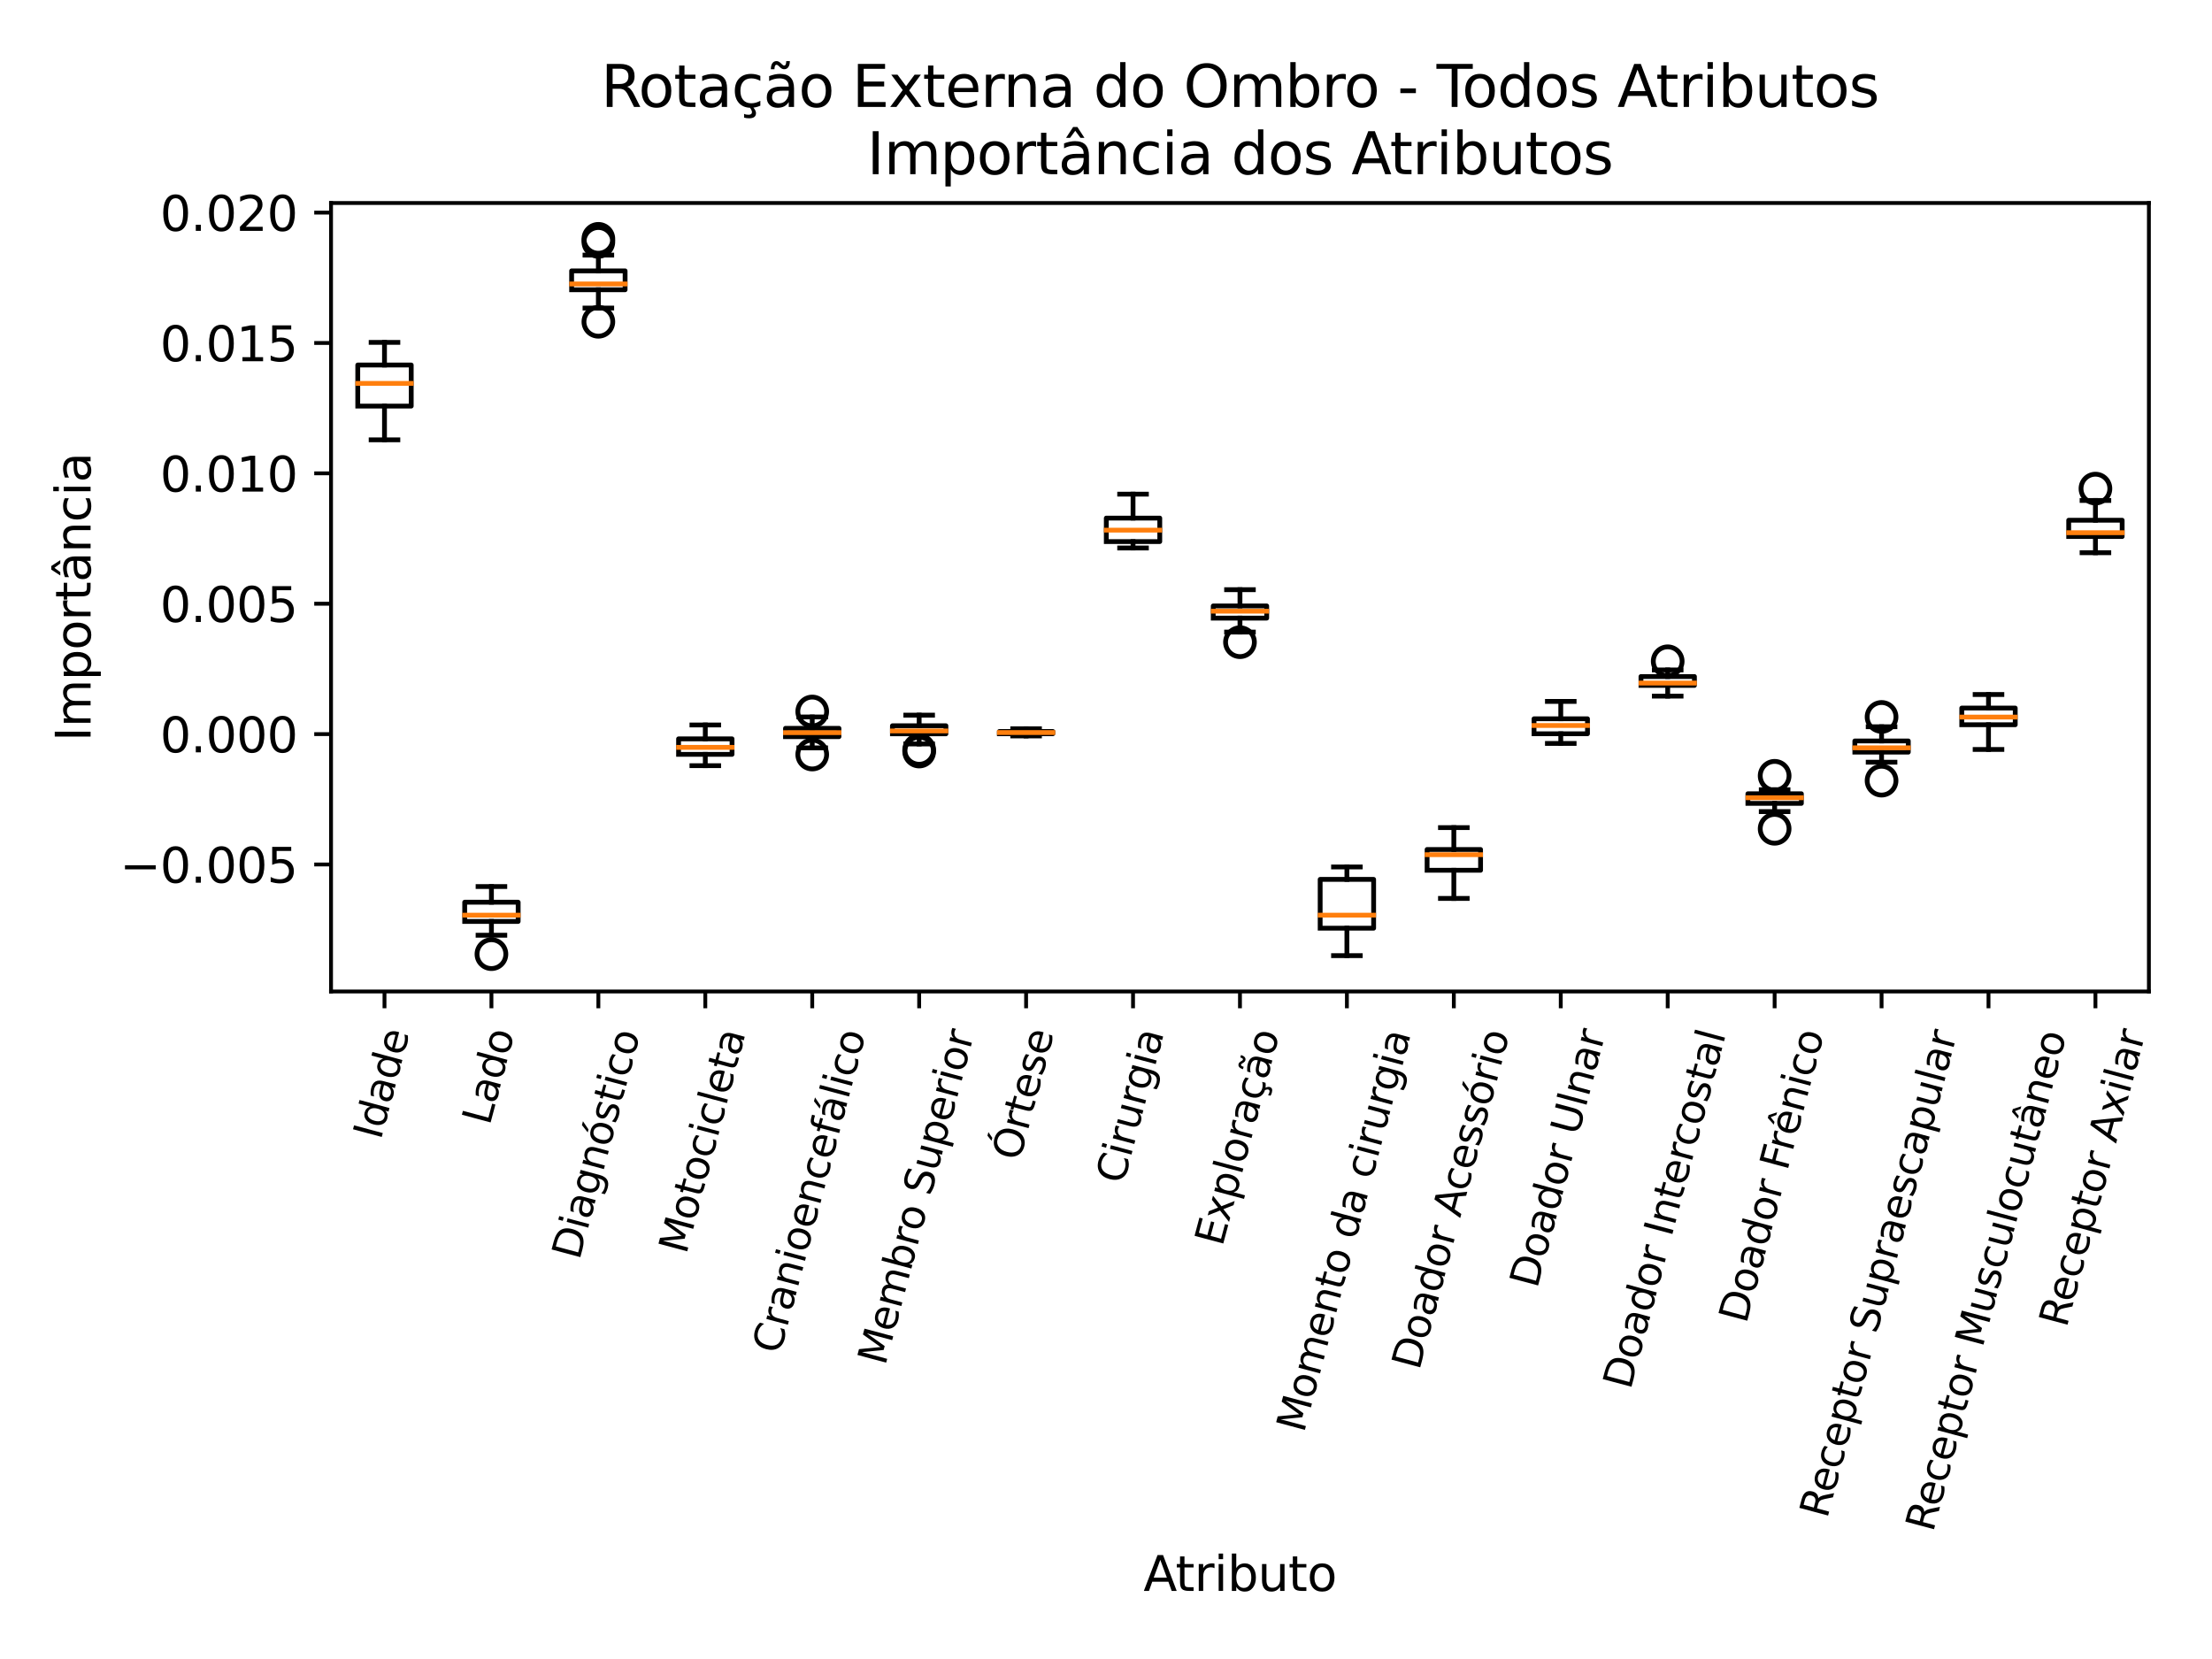 <?xml version="1.0" encoding="utf-8" standalone="no"?>
<!DOCTYPE svg PUBLIC "-//W3C//DTD SVG 1.1//EN"
  "http://www.w3.org/Graphics/SVG/1.1/DTD/svg11.dtd">
<svg xmlns:xlink="http://www.w3.org/1999/xlink" width="460.8pt" height="345.6pt" viewBox="0 0 460.8 345.6" xmlns="http://www.w3.org/2000/svg" version="1.1">
 <defs>
  <style type="text/css">*{stroke-linejoin: round; stroke-linecap: butt}</style>
 </defs>
 <g id="figure_1">
  <g id="patch_1">
   <path d="M 0 345.6 
L 460.8 345.6 
L 460.8 0 
L 0 0 
z
" style="fill: #ffffff"/>
  </g>
  <g id="axes_1">
   <g id="patch_2">
    <path d="M 68.96 206.543 
L 447.655 206.543 
L 447.655 42.288 
L 68.96 42.288 
z
" style="fill: #ffffff"/>
   </g>
   <g id="matplotlib.axis_1">
    <g id="xtick_1">
     <g id="line2d_1">
      <defs>
       <path id="mde2854b9a4" d="M 0 0 
L 0 3.5 
" style="stroke: #000000; stroke-width: 0.8"/>
      </defs>
      <g>
       <use xlink:href="#mde2854b9a4" x="80.098" y="206.543" style="stroke: #000000; stroke-width: 0.8"/>
      </g>
     </g>
     <g id="text_1">
      <!-- Idade -->
      <g transform="translate(79.308 237.652)rotate(-75)scale(0.083 -0.083)">
       <defs>
        <path id="DejaVuSans-49" d="M 628 4666 
L 1259 4666 
L 1259 0 
L 628 0 
L 628 4666 
z
" transform="scale(0.016)"/>
        <path id="DejaVuSans-64" d="M 2906 2969 
L 2906 4863 
L 3481 4863 
L 3481 0 
L 2906 0 
L 2906 525 
Q 2725 213 2448 61 
Q 2172 -91 1784 -91 
Q 1150 -91 751 415 
Q 353 922 353 1747 
Q 353 2572 751 3078 
Q 1150 3584 1784 3584 
Q 2172 3584 2448 3432 
Q 2725 3281 2906 2969 
z
M 947 1747 
Q 947 1113 1208 752 
Q 1469 391 1925 391 
Q 2381 391 2643 752 
Q 2906 1113 2906 1747 
Q 2906 2381 2643 2742 
Q 2381 3103 1925 3103 
Q 1469 3103 1208 2742 
Q 947 2381 947 1747 
z
" transform="scale(0.016)"/>
        <path id="DejaVuSans-61" d="M 2194 1759 
Q 1497 1759 1228 1600 
Q 959 1441 959 1056 
Q 959 750 1161 570 
Q 1363 391 1709 391 
Q 2188 391 2477 730 
Q 2766 1069 2766 1631 
L 2766 1759 
L 2194 1759 
z
M 3341 1997 
L 3341 0 
L 2766 0 
L 2766 531 
Q 2569 213 2275 61 
Q 1981 -91 1556 -91 
Q 1019 -91 701 211 
Q 384 513 384 1019 
Q 384 1609 779 1909 
Q 1175 2209 1959 2209 
L 2766 2209 
L 2766 2266 
Q 2766 2663 2505 2880 
Q 2244 3097 1772 3097 
Q 1472 3097 1187 3025 
Q 903 2953 641 2809 
L 641 3341 
Q 956 3463 1253 3523 
Q 1550 3584 1831 3584 
Q 2591 3584 2966 3190 
Q 3341 2797 3341 1997 
z
" transform="scale(0.016)"/>
        <path id="DejaVuSans-65" d="M 3597 1894 
L 3597 1613 
L 953 1613 
Q 991 1019 1311 708 
Q 1631 397 2203 397 
Q 2534 397 2845 478 
Q 3156 559 3463 722 
L 3463 178 
Q 3153 47 2828 -22 
Q 2503 -91 2169 -91 
Q 1331 -91 842 396 
Q 353 884 353 1716 
Q 353 2575 817 3079 
Q 1281 3584 2069 3584 
Q 2775 3584 3186 3129 
Q 3597 2675 3597 1894 
z
M 3022 2063 
Q 3016 2534 2758 2815 
Q 2500 3097 2075 3097 
Q 1594 3097 1305 2825 
Q 1016 2553 972 2059 
L 3022 2063 
z
" transform="scale(0.016)"/>
       </defs>
       <use xlink:href="#DejaVuSans-49"/>
       <use xlink:href="#DejaVuSans-64" x="29.492"/>
       <use xlink:href="#DejaVuSans-61" x="92.969"/>
       <use xlink:href="#DejaVuSans-64" x="154.248"/>
       <use xlink:href="#DejaVuSans-65" x="217.725"/>
      </g>
     </g>
    </g>
    <g id="xtick_2">
     <g id="line2d_2">
      <g>
       <use xlink:href="#mde2854b9a4" x="102.374" y="206.543" style="stroke: #000000; stroke-width: 0.8"/>
      </g>
     </g>
     <g id="text_2">
      <!-- Lado -->
      <g transform="translate(101.989 234.626)rotate(-75)scale(0.083 -0.083)">
       <defs>
        <path id="DejaVuSans-4c" d="M 628 4666 
L 1259 4666 
L 1259 531 
L 3531 531 
L 3531 0 
L 628 0 
L 628 4666 
z
" transform="scale(0.016)"/>
        <path id="DejaVuSans-6f" d="M 1959 3097 
Q 1497 3097 1228 2736 
Q 959 2375 959 1747 
Q 959 1119 1226 758 
Q 1494 397 1959 397 
Q 2419 397 2687 759 
Q 2956 1122 2956 1747 
Q 2956 2369 2687 2733 
Q 2419 3097 1959 3097 
z
M 1959 3584 
Q 2709 3584 3137 3096 
Q 3566 2609 3566 1747 
Q 3566 888 3137 398 
Q 2709 -91 1959 -91 
Q 1206 -91 779 398 
Q 353 888 353 1747 
Q 353 2609 779 3096 
Q 1206 3584 1959 3584 
z
" transform="scale(0.016)"/>
       </defs>
       <use xlink:href="#DejaVuSans-4c"/>
       <use xlink:href="#DejaVuSans-61" x="55.713"/>
       <use xlink:href="#DejaVuSans-64" x="116.992"/>
       <use xlink:href="#DejaVuSans-6f" x="180.469"/>
      </g>
     </g>
    </g>
    <g id="xtick_3">
     <g id="line2d_3">
      <g>
       <use xlink:href="#mde2854b9a4" x="124.651" y="206.543" style="stroke: #000000; stroke-width: 0.8"/>
      </g>
     </g>
     <g id="text_3">
      <!-- Diagnóstico -->
      <g transform="translate(120.678 262.688)rotate(-75)scale(0.083 -0.083)">
       <defs>
        <path id="DejaVuSans-44" d="M 1259 4147 
L 1259 519 
L 2022 519 
Q 2988 519 3436 956 
Q 3884 1394 3884 2338 
Q 3884 3275 3436 3711 
Q 2988 4147 2022 4147 
L 1259 4147 
z
M 628 4666 
L 1925 4666 
Q 3281 4666 3915 4102 
Q 4550 3538 4550 2338 
Q 4550 1131 3912 565 
Q 3275 0 1925 0 
L 628 0 
L 628 4666 
z
" transform="scale(0.016)"/>
        <path id="DejaVuSans-69" d="M 603 3500 
L 1178 3500 
L 1178 0 
L 603 0 
L 603 3500 
z
M 603 4863 
L 1178 4863 
L 1178 4134 
L 603 4134 
L 603 4863 
z
" transform="scale(0.016)"/>
        <path id="DejaVuSans-67" d="M 2906 1791 
Q 2906 2416 2648 2759 
Q 2391 3103 1925 3103 
Q 1463 3103 1205 2759 
Q 947 2416 947 1791 
Q 947 1169 1205 825 
Q 1463 481 1925 481 
Q 2391 481 2648 825 
Q 2906 1169 2906 1791 
z
M 3481 434 
Q 3481 -459 3084 -895 
Q 2688 -1331 1869 -1331 
Q 1566 -1331 1297 -1286 
Q 1028 -1241 775 -1147 
L 775 -588 
Q 1028 -725 1275 -790 
Q 1522 -856 1778 -856 
Q 2344 -856 2625 -561 
Q 2906 -266 2906 331 
L 2906 616 
Q 2728 306 2450 153 
Q 2172 0 1784 0 
Q 1141 0 747 490 
Q 353 981 353 1791 
Q 353 2603 747 3093 
Q 1141 3584 1784 3584 
Q 2172 3584 2450 3431 
Q 2728 3278 2906 2969 
L 2906 3500 
L 3481 3500 
L 3481 434 
z
" transform="scale(0.016)"/>
        <path id="DejaVuSans-6e" d="M 3513 2113 
L 3513 0 
L 2938 0 
L 2938 2094 
Q 2938 2591 2744 2837 
Q 2550 3084 2163 3084 
Q 1697 3084 1428 2787 
Q 1159 2491 1159 1978 
L 1159 0 
L 581 0 
L 581 3500 
L 1159 3500 
L 1159 2956 
Q 1366 3272 1645 3428 
Q 1925 3584 2291 3584 
Q 2894 3584 3203 3211 
Q 3513 2838 3513 2113 
z
" transform="scale(0.016)"/>
        <path id="DejaVuSans-f3" d="M 1959 3097 
Q 1497 3097 1228 2736 
Q 959 2375 959 1747 
Q 959 1119 1226 758 
Q 1494 397 1959 397 
Q 2419 397 2687 759 
Q 2956 1122 2956 1747 
Q 2956 2369 2687 2733 
Q 2419 3097 1959 3097 
z
M 1959 3584 
Q 2709 3584 3137 3096 
Q 3566 2609 3566 1747 
Q 3566 888 3137 398 
Q 2709 -91 1959 -91 
Q 1206 -91 779 398 
Q 353 888 353 1747 
Q 353 2609 779 3096 
Q 1206 3584 1959 3584 
z
M 2394 5119 
L 3016 5119 
L 1998 3944 
L 1519 3944 
L 2394 5119 
z
" transform="scale(0.016)"/>
        <path id="DejaVuSans-73" d="M 2834 3397 
L 2834 2853 
Q 2591 2978 2328 3040 
Q 2066 3103 1784 3103 
Q 1356 3103 1142 2972 
Q 928 2841 928 2578 
Q 928 2378 1081 2264 
Q 1234 2150 1697 2047 
L 1894 2003 
Q 2506 1872 2764 1633 
Q 3022 1394 3022 966 
Q 3022 478 2636 193 
Q 2250 -91 1575 -91 
Q 1294 -91 989 -36 
Q 684 19 347 128 
L 347 722 
Q 666 556 975 473 
Q 1284 391 1588 391 
Q 1994 391 2212 530 
Q 2431 669 2431 922 
Q 2431 1156 2273 1281 
Q 2116 1406 1581 1522 
L 1381 1569 
Q 847 1681 609 1914 
Q 372 2147 372 2553 
Q 372 3047 722 3315 
Q 1072 3584 1716 3584 
Q 2034 3584 2315 3537 
Q 2597 3491 2834 3397 
z
" transform="scale(0.016)"/>
        <path id="DejaVuSans-74" d="M 1172 4494 
L 1172 3500 
L 2356 3500 
L 2356 3053 
L 1172 3053 
L 1172 1153 
Q 1172 725 1289 603 
Q 1406 481 1766 481 
L 2356 481 
L 2356 0 
L 1766 0 
Q 1100 0 847 248 
Q 594 497 594 1153 
L 594 3053 
L 172 3053 
L 172 3500 
L 594 3500 
L 594 4494 
L 1172 4494 
z
" transform="scale(0.016)"/>
        <path id="DejaVuSans-63" d="M 3122 3366 
L 3122 2828 
Q 2878 2963 2633 3030 
Q 2388 3097 2138 3097 
Q 1578 3097 1268 2742 
Q 959 2388 959 1747 
Q 959 1106 1268 751 
Q 1578 397 2138 397 
Q 2388 397 2633 464 
Q 2878 531 3122 666 
L 3122 134 
Q 2881 22 2623 -34 
Q 2366 -91 2075 -91 
Q 1284 -91 818 406 
Q 353 903 353 1747 
Q 353 2603 823 3093 
Q 1294 3584 2113 3584 
Q 2378 3584 2631 3529 
Q 2884 3475 3122 3366 
z
" transform="scale(0.016)"/>
       </defs>
       <use xlink:href="#DejaVuSans-44"/>
       <use xlink:href="#DejaVuSans-69" x="77.002"/>
       <use xlink:href="#DejaVuSans-61" x="104.785"/>
       <use xlink:href="#DejaVuSans-67" x="166.064"/>
       <use xlink:href="#DejaVuSans-6e" x="229.541"/>
       <use xlink:href="#DejaVuSans-f3" x="292.92"/>
       <use xlink:href="#DejaVuSans-73" x="354.102"/>
       <use xlink:href="#DejaVuSans-74" x="406.201"/>
       <use xlink:href="#DejaVuSans-69" x="445.41"/>
       <use xlink:href="#DejaVuSans-63" x="473.193"/>
       <use xlink:href="#DejaVuSans-6f" x="528.174"/>
      </g>
     </g>
    </g>
    <g id="xtick_4">
     <g id="line2d_4">
      <g>
       <use xlink:href="#mde2854b9a4" x="146.927" y="206.543" style="stroke: #000000; stroke-width: 0.8"/>
      </g>
     </g>
     <g id="text_4">
      <!-- Motocicleta -->
      <g transform="translate(142.944 261.479)rotate(-75)scale(0.083 -0.083)">
       <defs>
        <path id="DejaVuSans-4d" d="M 628 4666 
L 1569 4666 
L 2759 1491 
L 3956 4666 
L 4897 4666 
L 4897 0 
L 4281 0 
L 4281 4097 
L 3078 897 
L 2444 897 
L 1241 4097 
L 1241 0 
L 628 0 
L 628 4666 
z
" transform="scale(0.016)"/>
        <path id="DejaVuSans-6c" d="M 603 4863 
L 1178 4863 
L 1178 0 
L 603 0 
L 603 4863 
z
" transform="scale(0.016)"/>
       </defs>
       <use xlink:href="#DejaVuSans-4d"/>
       <use xlink:href="#DejaVuSans-6f" x="86.279"/>
       <use xlink:href="#DejaVuSans-74" x="147.461"/>
       <use xlink:href="#DejaVuSans-6f" x="186.67"/>
       <use xlink:href="#DejaVuSans-63" x="247.852"/>
       <use xlink:href="#DejaVuSans-69" x="302.832"/>
       <use xlink:href="#DejaVuSans-63" x="330.615"/>
       <use xlink:href="#DejaVuSans-6c" x="385.596"/>
       <use xlink:href="#DejaVuSans-65" x="413.379"/>
       <use xlink:href="#DejaVuSans-74" x="474.902"/>
       <use xlink:href="#DejaVuSans-61" x="514.111"/>
      </g>
     </g>
    </g>
    <g id="xtick_5">
     <g id="line2d_5">
      <g>
       <use xlink:href="#mde2854b9a4" x="169.203" y="206.543" style="stroke: #000000; stroke-width: 0.8"/>
      </g>
     </g>
     <g id="text_5">
      <!-- Cranioencefálico -->
      <g transform="translate(162.431 282.302)rotate(-75)scale(0.083 -0.083)">
       <defs>
        <path id="DejaVuSans-43" d="M 4122 4306 
L 4122 3641 
Q 3803 3938 3442 4084 
Q 3081 4231 2675 4231 
Q 1875 4231 1450 3742 
Q 1025 3253 1025 2328 
Q 1025 1406 1450 917 
Q 1875 428 2675 428 
Q 3081 428 3442 575 
Q 3803 722 4122 1019 
L 4122 359 
Q 3791 134 3420 21 
Q 3050 -91 2638 -91 
Q 1578 -91 968 557 
Q 359 1206 359 2328 
Q 359 3453 968 4101 
Q 1578 4750 2638 4750 
Q 3056 4750 3426 4639 
Q 3797 4528 4122 4306 
z
" transform="scale(0.016)"/>
        <path id="DejaVuSans-72" d="M 2631 2963 
Q 2534 3019 2420 3045 
Q 2306 3072 2169 3072 
Q 1681 3072 1420 2755 
Q 1159 2438 1159 1844 
L 1159 0 
L 581 0 
L 581 3500 
L 1159 3500 
L 1159 2956 
Q 1341 3275 1631 3429 
Q 1922 3584 2338 3584 
Q 2397 3584 2469 3576 
Q 2541 3569 2628 3553 
L 2631 2963 
z
" transform="scale(0.016)"/>
        <path id="DejaVuSans-66" d="M 2375 4863 
L 2375 4384 
L 1825 4384 
Q 1516 4384 1395 4259 
Q 1275 4134 1275 3809 
L 1275 3500 
L 2222 3500 
L 2222 3053 
L 1275 3053 
L 1275 0 
L 697 0 
L 697 3053 
L 147 3053 
L 147 3500 
L 697 3500 
L 697 3744 
Q 697 4328 969 4595 
Q 1241 4863 1831 4863 
L 2375 4863 
z
" transform="scale(0.016)"/>
        <path id="DejaVuSans-e1" d="M 2194 1759 
Q 1497 1759 1228 1600 
Q 959 1441 959 1056 
Q 959 750 1161 570 
Q 1363 391 1709 391 
Q 2188 391 2477 730 
Q 2766 1069 2766 1631 
L 2766 1759 
L 2194 1759 
z
M 3341 1997 
L 3341 0 
L 2766 0 
L 2766 531 
Q 2569 213 2275 61 
Q 1981 -91 1556 -91 
Q 1019 -91 701 211 
Q 384 513 384 1019 
Q 384 1609 779 1909 
Q 1175 2209 1959 2209 
L 2766 2209 
L 2766 2266 
Q 2766 2663 2505 2880 
Q 2244 3097 1772 3097 
Q 1472 3097 1187 3025 
Q 903 2953 641 2809 
L 641 3341 
Q 956 3463 1253 3523 
Q 1550 3584 1831 3584 
Q 2591 3584 2966 3190 
Q 3341 2797 3341 1997 
z
M 2290 5119 
L 2912 5119 
L 1894 3944 
L 1415 3944 
L 2290 5119 
z
" transform="scale(0.016)"/>
       </defs>
       <use xlink:href="#DejaVuSans-43"/>
       <use xlink:href="#DejaVuSans-72" x="69.824"/>
       <use xlink:href="#DejaVuSans-61" x="110.938"/>
       <use xlink:href="#DejaVuSans-6e" x="172.217"/>
       <use xlink:href="#DejaVuSans-69" x="235.596"/>
       <use xlink:href="#DejaVuSans-6f" x="263.379"/>
       <use xlink:href="#DejaVuSans-65" x="324.561"/>
       <use xlink:href="#DejaVuSans-6e" x="386.084"/>
       <use xlink:href="#DejaVuSans-63" x="449.463"/>
       <use xlink:href="#DejaVuSans-65" x="504.443"/>
       <use xlink:href="#DejaVuSans-66" x="565.967"/>
       <use xlink:href="#DejaVuSans-e1" x="601.172"/>
       <use xlink:href="#DejaVuSans-6c" x="662.451"/>
       <use xlink:href="#DejaVuSans-69" x="690.234"/>
       <use xlink:href="#DejaVuSans-63" x="718.018"/>
       <use xlink:href="#DejaVuSans-6f" x="772.998"/>
      </g>
     </g>
    </g>
    <g id="xtick_6">
     <g id="line2d_6">
      <g>
       <use xlink:href="#mde2854b9a4" x="191.479" y="206.543" style="stroke: #000000; stroke-width: 0.8"/>
      </g>
     </g>
     <g id="text_6">
      <!-- Membro Superior -->
      <g transform="translate(184.39 284.667)rotate(-75)scale(0.083 -0.083)">
       <defs>
        <path id="DejaVuSans-6d" d="M 3328 2828 
Q 3544 3216 3844 3400 
Q 4144 3584 4550 3584 
Q 5097 3584 5394 3201 
Q 5691 2819 5691 2113 
L 5691 0 
L 5113 0 
L 5113 2094 
Q 5113 2597 4934 2840 
Q 4756 3084 4391 3084 
Q 3944 3084 3684 2787 
Q 3425 2491 3425 1978 
L 3425 0 
L 2847 0 
L 2847 2094 
Q 2847 2600 2669 2842 
Q 2491 3084 2119 3084 
Q 1678 3084 1418 2786 
Q 1159 2488 1159 1978 
L 1159 0 
L 581 0 
L 581 3500 
L 1159 3500 
L 1159 2956 
Q 1356 3278 1631 3431 
Q 1906 3584 2284 3584 
Q 2666 3584 2933 3390 
Q 3200 3197 3328 2828 
z
" transform="scale(0.016)"/>
        <path id="DejaVuSans-62" d="M 3116 1747 
Q 3116 2381 2855 2742 
Q 2594 3103 2138 3103 
Q 1681 3103 1420 2742 
Q 1159 2381 1159 1747 
Q 1159 1113 1420 752 
Q 1681 391 2138 391 
Q 2594 391 2855 752 
Q 3116 1113 3116 1747 
z
M 1159 2969 
Q 1341 3281 1617 3432 
Q 1894 3584 2278 3584 
Q 2916 3584 3314 3078 
Q 3713 2572 3713 1747 
Q 3713 922 3314 415 
Q 2916 -91 2278 -91 
Q 1894 -91 1617 61 
Q 1341 213 1159 525 
L 1159 0 
L 581 0 
L 581 4863 
L 1159 4863 
L 1159 2969 
z
" transform="scale(0.016)"/>
        <path id="DejaVuSans-20" transform="scale(0.016)"/>
        <path id="DejaVuSans-53" d="M 3425 4513 
L 3425 3897 
Q 3066 4069 2747 4153 
Q 2428 4238 2131 4238 
Q 1616 4238 1336 4038 
Q 1056 3838 1056 3469 
Q 1056 3159 1242 3001 
Q 1428 2844 1947 2747 
L 2328 2669 
Q 3034 2534 3370 2195 
Q 3706 1856 3706 1288 
Q 3706 609 3251 259 
Q 2797 -91 1919 -91 
Q 1588 -91 1214 -16 
Q 841 59 441 206 
L 441 856 
Q 825 641 1194 531 
Q 1563 422 1919 422 
Q 2459 422 2753 634 
Q 3047 847 3047 1241 
Q 3047 1584 2836 1778 
Q 2625 1972 2144 2069 
L 1759 2144 
Q 1053 2284 737 2584 
Q 422 2884 422 3419 
Q 422 4038 858 4394 
Q 1294 4750 2059 4750 
Q 2388 4750 2728 4690 
Q 3069 4631 3425 4513 
z
" transform="scale(0.016)"/>
        <path id="DejaVuSans-75" d="M 544 1381 
L 544 3500 
L 1119 3500 
L 1119 1403 
Q 1119 906 1312 657 
Q 1506 409 1894 409 
Q 2359 409 2629 706 
Q 2900 1003 2900 1516 
L 2900 3500 
L 3475 3500 
L 3475 0 
L 2900 0 
L 2900 538 
Q 2691 219 2414 64 
Q 2138 -91 1772 -91 
Q 1169 -91 856 284 
Q 544 659 544 1381 
z
M 1991 3584 
L 1991 3584 
z
" transform="scale(0.016)"/>
        <path id="DejaVuSans-70" d="M 1159 525 
L 1159 -1331 
L 581 -1331 
L 581 3500 
L 1159 3500 
L 1159 2969 
Q 1341 3281 1617 3432 
Q 1894 3584 2278 3584 
Q 2916 3584 3314 3078 
Q 3713 2572 3713 1747 
Q 3713 922 3314 415 
Q 2916 -91 2278 -91 
Q 1894 -91 1617 61 
Q 1341 213 1159 525 
z
M 3116 1747 
Q 3116 2381 2855 2742 
Q 2594 3103 2138 3103 
Q 1681 3103 1420 2742 
Q 1159 2381 1159 1747 
Q 1159 1113 1420 752 
Q 1681 391 2138 391 
Q 2594 391 2855 752 
Q 3116 1113 3116 1747 
z
" transform="scale(0.016)"/>
       </defs>
       <use xlink:href="#DejaVuSans-4d"/>
       <use xlink:href="#DejaVuSans-65" x="86.279"/>
       <use xlink:href="#DejaVuSans-6d" x="147.803"/>
       <use xlink:href="#DejaVuSans-62" x="245.215"/>
       <use xlink:href="#DejaVuSans-72" x="308.691"/>
       <use xlink:href="#DejaVuSans-6f" x="347.555"/>
       <use xlink:href="#DejaVuSans-20" x="408.736"/>
       <use xlink:href="#DejaVuSans-53" x="440.523"/>
       <use xlink:href="#DejaVuSans-75" x="504"/>
       <use xlink:href="#DejaVuSans-70" x="567.379"/>
       <use xlink:href="#DejaVuSans-65" x="630.855"/>
       <use xlink:href="#DejaVuSans-72" x="692.379"/>
       <use xlink:href="#DejaVuSans-69" x="733.492"/>
       <use xlink:href="#DejaVuSans-6f" x="761.275"/>
       <use xlink:href="#DejaVuSans-72" x="822.457"/>
      </g>
     </g>
    </g>
    <g id="xtick_7">
     <g id="line2d_7">
      <g>
       <use xlink:href="#mde2854b9a4" x="213.755" y="206.543" style="stroke: #000000; stroke-width: 0.8"/>
      </g>
     </g>
     <g id="text_7">
      <!-- Órtese -->
      <g transform="translate(212.373 242.07)rotate(-75)scale(0.083 -0.083)">
       <defs>
        <path id="DejaVuSans-d3" d="M 2522 4238 
Q 1834 4238 1429 3725 
Q 1025 3213 1025 2328 
Q 1025 1447 1429 934 
Q 1834 422 2522 422 
Q 3209 422 3611 934 
Q 4013 1447 4013 2328 
Q 4013 3213 3611 3725 
Q 3209 4238 2522 4238 
z
M 2522 4750 
Q 3503 4750 4090 4092 
Q 4678 3434 4678 2328 
Q 4678 1225 4090 567 
Q 3503 -91 2522 -91 
Q 1538 -91 948 565 
Q 359 1222 359 2328 
Q 359 3434 948 4092 
Q 1538 4750 2522 4750 
z
M 2692 5921 
L 3270 5921 
L 2558 5096 
L 2079 5096 
L 2692 5921 
z
" transform="scale(0.016)"/>
       </defs>
       <use xlink:href="#DejaVuSans-d3"/>
       <use xlink:href="#DejaVuSans-72" x="78.711"/>
       <use xlink:href="#DejaVuSans-74" x="119.824"/>
       <use xlink:href="#DejaVuSans-65" x="159.033"/>
       <use xlink:href="#DejaVuSans-73" x="220.557"/>
       <use xlink:href="#DejaVuSans-65" x="272.656"/>
      </g>
     </g>
    </g>
    <g id="xtick_8">
     <g id="line2d_8">
      <g>
       <use xlink:href="#mde2854b9a4" x="236.032" y="206.543" style="stroke: #000000; stroke-width: 0.8"/>
      </g>
     </g>
     <g id="text_8">
      <!-- Cirurgia -->
      <g transform="translate(234.005 246.883)rotate(-75)scale(0.083 -0.083)">
       <use xlink:href="#DejaVuSans-43"/>
       <use xlink:href="#DejaVuSans-69" x="69.824"/>
       <use xlink:href="#DejaVuSans-72" x="97.607"/>
       <use xlink:href="#DejaVuSans-75" x="138.721"/>
       <use xlink:href="#DejaVuSans-72" x="202.1"/>
       <use xlink:href="#DejaVuSans-67" x="241.463"/>
       <use xlink:href="#DejaVuSans-69" x="304.939"/>
       <use xlink:href="#DejaVuSans-61" x="332.723"/>
      </g>
     </g>
    </g>
    <g id="xtick_9">
     <g id="line2d_9">
      <g>
       <use xlink:href="#mde2854b9a4" x="258.308" y="206.543" style="stroke: #000000; stroke-width: 0.8"/>
      </g>
     </g>
     <g id="text_9">
      <!-- Exploração -->
      <g transform="translate(254.617 259.848)rotate(-75)scale(0.083 -0.083)">
       <defs>
        <path id="DejaVuSans-45" d="M 628 4666 
L 3578 4666 
L 3578 4134 
L 1259 4134 
L 1259 2753 
L 3481 2753 
L 3481 2222 
L 1259 2222 
L 1259 531 
L 3634 531 
L 3634 0 
L 628 0 
L 628 4666 
z
" transform="scale(0.016)"/>
        <path id="DejaVuSans-78" d="M 3513 3500 
L 2247 1797 
L 3578 0 
L 2900 0 
L 1881 1375 
L 863 0 
L 184 0 
L 1544 1831 
L 300 3500 
L 978 3500 
L 1906 2253 
L 2834 3500 
L 3513 3500 
z
" transform="scale(0.016)"/>
        <path id="DejaVuSans-e7" d="M 3122 3366 
L 3122 2828 
Q 2878 2963 2633 3030 
Q 2388 3097 2138 3097 
Q 1578 3097 1268 2742 
Q 959 2388 959 1747 
Q 959 1106 1268 751 
Q 1578 397 2138 397 
Q 2388 397 2633 464 
Q 2878 531 3122 666 
L 3122 134 
Q 2881 22 2623 -34 
Q 2366 -91 2075 -91 
Q 1284 -91 818 406 
Q 353 903 353 1747 
Q 353 2603 823 3093 
Q 1294 3584 2113 3584 
Q 2378 3584 2631 3529 
Q 2884 3475 3122 3366 
z
M 2311 0 
Q 2482 -194 2566 -358 
Q 2651 -522 2651 -672 
Q 2651 -950 2463 -1092 
Q 2276 -1234 1907 -1234 
Q 1764 -1234 1628 -1215 
Q 1492 -1197 1357 -1159 
L 1357 -750 
Q 1464 -803 1579 -826 
Q 1695 -850 1842 -850 
Q 2026 -850 2120 -775 
Q 2214 -700 2214 -556 
Q 2214 -463 2146 -327 
Q 2079 -191 1939 0 
L 2311 0 
z
" transform="scale(0.016)"/>
        <path id="DejaVuSans-e3" d="M 2194 1759 
Q 1497 1759 1228 1600 
Q 959 1441 959 1056 
Q 959 750 1161 570 
Q 1363 391 1709 391 
Q 2188 391 2477 730 
Q 2766 1069 2766 1631 
L 2766 1759 
L 2194 1759 
z
M 3341 1997 
L 3341 0 
L 2766 0 
L 2766 531 
Q 2569 213 2275 61 
Q 1981 -91 1556 -91 
Q 1019 -91 701 211 
Q 384 513 384 1019 
Q 384 1609 779 1909 
Q 1175 2209 1959 2209 
L 2766 2209 
L 2766 2266 
Q 2766 2663 2505 2880 
Q 2244 3097 1772 3097 
Q 1472 3097 1187 3025 
Q 903 2953 641 2809 
L 641 3341 
Q 956 3463 1253 3523 
Q 1550 3584 1831 3584 
Q 2591 3584 2966 3190 
Q 3341 2797 3341 1997 
z
M 1844 4281 
L 1665 4453 
Q 1597 4516 1545 4545 
Q 1494 4575 1453 4575 
Q 1334 4575 1278 4461 
Q 1222 4347 1215 4091 
L 825 4091 
Q 831 4513 990 4742 
Q 1150 4972 1434 4972 
Q 1553 4972 1653 4928 
Q 1753 4884 1869 4781 
L 2047 4609 
Q 2115 4547 2167 4517 
Q 2219 4488 2259 4488 
Q 2378 4488 2434 4602 
Q 2490 4716 2497 4972 
L 2887 4972 
Q 2881 4550 2721 4320 
Q 2562 4091 2278 4091 
Q 2159 4091 2059 4134 
Q 1959 4178 1844 4281 
z
" transform="scale(0.016)"/>
       </defs>
       <use xlink:href="#DejaVuSans-45"/>
       <use xlink:href="#DejaVuSans-78" x="63.184"/>
       <use xlink:href="#DejaVuSans-70" x="122.363"/>
       <use xlink:href="#DejaVuSans-6c" x="185.84"/>
       <use xlink:href="#DejaVuSans-6f" x="213.623"/>
       <use xlink:href="#DejaVuSans-72" x="274.805"/>
       <use xlink:href="#DejaVuSans-61" x="315.918"/>
       <use xlink:href="#DejaVuSans-e7" x="377.197"/>
       <use xlink:href="#DejaVuSans-e3" x="432.178"/>
       <use xlink:href="#DejaVuSans-6f" x="493.457"/>
      </g>
     </g>
    </g>
    <g id="xtick_10">
     <g id="line2d_10">
      <g>
       <use xlink:href="#mde2854b9a4" x="280.584" y="206.543" style="stroke: #000000; stroke-width: 0.8"/>
      </g>
     </g>
     <g id="text_10">
      <!-- Momento da cirurgia -->
      <g transform="translate(271.618 298.672)rotate(-75)scale(0.083 -0.083)">
       <use xlink:href="#DejaVuSans-4d"/>
       <use xlink:href="#DejaVuSans-6f" x="86.279"/>
       <use xlink:href="#DejaVuSans-6d" x="147.461"/>
       <use xlink:href="#DejaVuSans-65" x="244.873"/>
       <use xlink:href="#DejaVuSans-6e" x="306.396"/>
       <use xlink:href="#DejaVuSans-74" x="369.775"/>
       <use xlink:href="#DejaVuSans-6f" x="408.984"/>
       <use xlink:href="#DejaVuSans-20" x="470.166"/>
       <use xlink:href="#DejaVuSans-64" x="501.953"/>
       <use xlink:href="#DejaVuSans-61" x="565.43"/>
       <use xlink:href="#DejaVuSans-20" x="626.709"/>
       <use xlink:href="#DejaVuSans-63" x="658.496"/>
       <use xlink:href="#DejaVuSans-69" x="713.477"/>
       <use xlink:href="#DejaVuSans-72" x="741.26"/>
       <use xlink:href="#DejaVuSans-75" x="782.373"/>
       <use xlink:href="#DejaVuSans-72" x="845.752"/>
       <use xlink:href="#DejaVuSans-67" x="885.115"/>
       <use xlink:href="#DejaVuSans-69" x="948.592"/>
       <use xlink:href="#DejaVuSans-61" x="976.375"/>
      </g>
     </g>
    </g>
    <g id="xtick_11">
     <g id="line2d_11">
      <g>
       <use xlink:href="#mde2854b9a4" x="302.86" y="206.543" style="stroke: #000000; stroke-width: 0.8"/>
      </g>
     </g>
     <g id="text_11">
      <!-- Doador Acessório -->
      <g transform="translate(295.641 285.638)rotate(-75)scale(0.083 -0.083)">
       <defs>
        <path id="DejaVuSans-41" d="M 2188 4044 
L 1331 1722 
L 3047 1722 
L 2188 4044 
z
M 1831 4666 
L 2547 4666 
L 4325 0 
L 3669 0 
L 3244 1197 
L 1141 1197 
L 716 0 
L 50 0 
L 1831 4666 
z
" transform="scale(0.016)"/>
       </defs>
       <use xlink:href="#DejaVuSans-44"/>
       <use xlink:href="#DejaVuSans-6f" x="77.002"/>
       <use xlink:href="#DejaVuSans-61" x="138.184"/>
       <use xlink:href="#DejaVuSans-64" x="199.463"/>
       <use xlink:href="#DejaVuSans-6f" x="262.939"/>
       <use xlink:href="#DejaVuSans-72" x="324.121"/>
       <use xlink:href="#DejaVuSans-20" x="365.234"/>
       <use xlink:href="#DejaVuSans-41" x="397.021"/>
       <use xlink:href="#DejaVuSans-63" x="463.68"/>
       <use xlink:href="#DejaVuSans-65" x="518.66"/>
       <use xlink:href="#DejaVuSans-73" x="580.184"/>
       <use xlink:href="#DejaVuSans-73" x="632.283"/>
       <use xlink:href="#DejaVuSans-f3" x="684.383"/>
       <use xlink:href="#DejaVuSans-72" x="745.564"/>
       <use xlink:href="#DejaVuSans-69" x="786.678"/>
       <use xlink:href="#DejaVuSans-6f" x="814.461"/>
      </g>
     </g>
    </g>
    <g id="xtick_12">
     <g id="line2d_12">
      <g>
       <use xlink:href="#mde2854b9a4" x="325.136" y="206.543" style="stroke: #000000; stroke-width: 0.8"/>
      </g>
     </g>
     <g id="text_12">
      <!-- Doador Ulnar -->
      <g transform="translate(320.201 268.589)rotate(-75)scale(0.083 -0.083)">
       <defs>
        <path id="DejaVuSans-55" d="M 556 4666 
L 1191 4666 
L 1191 1831 
Q 1191 1081 1462 751 
Q 1734 422 2344 422 
Q 2950 422 3222 751 
Q 3494 1081 3494 1831 
L 3494 4666 
L 4128 4666 
L 4128 1753 
Q 4128 841 3676 375 
Q 3225 -91 2344 -91 
Q 1459 -91 1007 375 
Q 556 841 556 1753 
L 556 4666 
z
" transform="scale(0.016)"/>
       </defs>
       <use xlink:href="#DejaVuSans-44"/>
       <use xlink:href="#DejaVuSans-6f" x="77.002"/>
       <use xlink:href="#DejaVuSans-61" x="138.184"/>
       <use xlink:href="#DejaVuSans-64" x="199.463"/>
       <use xlink:href="#DejaVuSans-6f" x="262.939"/>
       <use xlink:href="#DejaVuSans-72" x="324.121"/>
       <use xlink:href="#DejaVuSans-20" x="365.234"/>
       <use xlink:href="#DejaVuSans-55" x="397.021"/>
       <use xlink:href="#DejaVuSans-6c" x="470.215"/>
       <use xlink:href="#DejaVuSans-6e" x="497.998"/>
       <use xlink:href="#DejaVuSans-61" x="561.377"/>
       <use xlink:href="#DejaVuSans-72" x="622.656"/>
      </g>
     </g>
    </g>
    <g id="xtick_13">
     <g id="line2d_13">
      <g>
       <use xlink:href="#mde2854b9a4" x="347.413" y="206.543" style="stroke: #000000; stroke-width: 0.8"/>
      </g>
     </g>
     <g id="text_13">
      <!-- Doador Intercostal -->
      <g transform="translate(339.65 289.691)rotate(-75)scale(0.083 -0.083)">
       <use xlink:href="#DejaVuSans-44"/>
       <use xlink:href="#DejaVuSans-6f" x="77.002"/>
       <use xlink:href="#DejaVuSans-61" x="138.184"/>
       <use xlink:href="#DejaVuSans-64" x="199.463"/>
       <use xlink:href="#DejaVuSans-6f" x="262.939"/>
       <use xlink:href="#DejaVuSans-72" x="324.121"/>
       <use xlink:href="#DejaVuSans-20" x="365.234"/>
       <use xlink:href="#DejaVuSans-49" x="397.021"/>
       <use xlink:href="#DejaVuSans-6e" x="426.514"/>
       <use xlink:href="#DejaVuSans-74" x="489.893"/>
       <use xlink:href="#DejaVuSans-65" x="529.102"/>
       <use xlink:href="#DejaVuSans-72" x="590.625"/>
       <use xlink:href="#DejaVuSans-63" x="629.488"/>
       <use xlink:href="#DejaVuSans-6f" x="684.469"/>
       <use xlink:href="#DejaVuSans-73" x="745.65"/>
       <use xlink:href="#DejaVuSans-74" x="797.75"/>
       <use xlink:href="#DejaVuSans-61" x="836.959"/>
       <use xlink:href="#DejaVuSans-6c" x="898.238"/>
      </g>
     </g>
    </g>
    <g id="xtick_14">
     <g id="line2d_14">
      <g>
       <use xlink:href="#mde2854b9a4" x="369.689" y="206.543" style="stroke: #000000; stroke-width: 0.8"/>
      </g>
     </g>
     <g id="text_14">
      <!-- Doador Frênico -->
      <g transform="translate(363.77 275.931)rotate(-75)scale(0.083 -0.083)">
       <defs>
        <path id="DejaVuSans-46" d="M 628 4666 
L 3309 4666 
L 3309 4134 
L 1259 4134 
L 1259 2759 
L 3109 2759 
L 3109 2228 
L 1259 2228 
L 1259 0 
L 628 0 
L 628 4666 
z
" transform="scale(0.016)"/>
        <path id="DejaVuSans-ea" d="M 3597 1894 
L 3597 1613 
L 953 1613 
Q 991 1019 1311 708 
Q 1631 397 2203 397 
Q 2534 397 2845 478 
Q 3156 559 3463 722 
L 3463 178 
Q 3153 47 2828 -22 
Q 2503 -91 2169 -91 
Q 1331 -91 842 396 
Q 353 884 353 1716 
Q 353 2575 817 3079 
Q 1281 3584 2069 3584 
Q 2775 3584 3186 3129 
Q 3597 2675 3597 1894 
z
M 3022 2063 
Q 3016 2534 2758 2815 
Q 2500 3097 2075 3097 
Q 1594 3097 1305 2825 
Q 1016 2553 972 2059 
L 3022 2063 
z
M 1801 5119 
L 2263 5119 
L 3029 3944 
L 2595 3944 
L 2032 4709 
L 1470 3944 
L 1035 3944 
L 1801 5119 
z
" transform="scale(0.016)"/>
       </defs>
       <use xlink:href="#DejaVuSans-44"/>
       <use xlink:href="#DejaVuSans-6f" x="77.002"/>
       <use xlink:href="#DejaVuSans-61" x="138.184"/>
       <use xlink:href="#DejaVuSans-64" x="199.463"/>
       <use xlink:href="#DejaVuSans-6f" x="262.939"/>
       <use xlink:href="#DejaVuSans-72" x="324.121"/>
       <use xlink:href="#DejaVuSans-20" x="365.234"/>
       <use xlink:href="#DejaVuSans-46" x="397.021"/>
       <use xlink:href="#DejaVuSans-72" x="447.291"/>
       <use xlink:href="#DejaVuSans-ea" x="486.154"/>
       <use xlink:href="#DejaVuSans-6e" x="547.678"/>
       <use xlink:href="#DejaVuSans-69" x="611.057"/>
       <use xlink:href="#DejaVuSans-63" x="638.84"/>
       <use xlink:href="#DejaVuSans-6f" x="693.82"/>
      </g>
     </g>
    </g>
    <g id="xtick_15">
     <g id="line2d_15">
      <g>
       <use xlink:href="#mde2854b9a4" x="391.965" y="206.543" style="stroke: #000000; stroke-width: 0.8"/>
      </g>
     </g>
     <g id="text_15">
      <!-- Receptor Supraescapular -->
      <g transform="translate(380.609 316.519)rotate(-75)scale(0.083 -0.083)">
       <defs>
        <path id="DejaVuSans-52" d="M 2841 2188 
Q 3044 2119 3236 1894 
Q 3428 1669 3622 1275 
L 4263 0 
L 3584 0 
L 2988 1197 
Q 2756 1666 2539 1819 
Q 2322 1972 1947 1972 
L 1259 1972 
L 1259 0 
L 628 0 
L 628 4666 
L 2053 4666 
Q 2853 4666 3247 4331 
Q 3641 3997 3641 3322 
Q 3641 2881 3436 2590 
Q 3231 2300 2841 2188 
z
M 1259 4147 
L 1259 2491 
L 2053 2491 
Q 2509 2491 2742 2702 
Q 2975 2913 2975 3322 
Q 2975 3731 2742 3939 
Q 2509 4147 2053 4147 
L 1259 4147 
z
" transform="scale(0.016)"/>
       </defs>
       <use xlink:href="#DejaVuSans-52"/>
       <use xlink:href="#DejaVuSans-65" x="64.982"/>
       <use xlink:href="#DejaVuSans-63" x="126.506"/>
       <use xlink:href="#DejaVuSans-65" x="181.486"/>
       <use xlink:href="#DejaVuSans-70" x="243.01"/>
       <use xlink:href="#DejaVuSans-74" x="306.486"/>
       <use xlink:href="#DejaVuSans-6f" x="345.695"/>
       <use xlink:href="#DejaVuSans-72" x="406.877"/>
       <use xlink:href="#DejaVuSans-20" x="447.99"/>
       <use xlink:href="#DejaVuSans-53" x="479.777"/>
       <use xlink:href="#DejaVuSans-75" x="543.254"/>
       <use xlink:href="#DejaVuSans-70" x="606.633"/>
       <use xlink:href="#DejaVuSans-72" x="670.109"/>
       <use xlink:href="#DejaVuSans-61" x="711.223"/>
       <use xlink:href="#DejaVuSans-65" x="772.502"/>
       <use xlink:href="#DejaVuSans-73" x="834.025"/>
       <use xlink:href="#DejaVuSans-63" x="886.125"/>
       <use xlink:href="#DejaVuSans-61" x="941.105"/>
       <use xlink:href="#DejaVuSans-70" x="1002.385"/>
       <use xlink:href="#DejaVuSans-75" x="1065.861"/>
       <use xlink:href="#DejaVuSans-6c" x="1129.24"/>
       <use xlink:href="#DejaVuSans-61" x="1157.023"/>
       <use xlink:href="#DejaVuSans-72" x="1218.303"/>
      </g>
     </g>
    </g>
    <g id="xtick_16">
     <g id="line2d_16">
      <g>
       <use xlink:href="#mde2854b9a4" x="414.241" y="206.543" style="stroke: #000000; stroke-width: 0.8"/>
      </g>
     </g>
     <g id="text_16">
      <!-- Receptor Musculocutâneo -->
      <g transform="translate(402.675 319.369)rotate(-75)scale(0.083 -0.083)">
       <defs>
        <path id="DejaVuSans-e2" d="M 2194 1759 
Q 1497 1759 1228 1600 
Q 959 1441 959 1056 
Q 959 750 1161 570 
Q 1363 391 1709 391 
Q 2188 391 2477 730 
Q 2766 1069 2766 1631 
L 2766 1759 
L 2194 1759 
z
M 3341 1997 
L 3341 0 
L 2766 0 
L 2766 531 
Q 2569 213 2275 61 
Q 1981 -91 1556 -91 
Q 1019 -91 701 211 
Q 384 513 384 1019 
Q 384 1609 779 1909 
Q 1175 2209 1959 2209 
L 2766 2209 
L 2766 2266 
Q 2766 2663 2505 2880 
Q 2244 3097 1772 3097 
Q 1472 3097 1187 3025 
Q 903 2953 641 2809 
L 641 3341 
Q 956 3463 1253 3523 
Q 1550 3584 1831 3584 
Q 2591 3584 2966 3190 
Q 3341 2797 3341 1997 
z
M 1625 5119 
L 2087 5119 
L 2853 3944 
L 2419 3944 
L 1856 4709 
L 1294 3944 
L 859 3944 
L 1625 5119 
z
" transform="scale(0.016)"/>
       </defs>
       <use xlink:href="#DejaVuSans-52"/>
       <use xlink:href="#DejaVuSans-65" x="64.982"/>
       <use xlink:href="#DejaVuSans-63" x="126.506"/>
       <use xlink:href="#DejaVuSans-65" x="181.486"/>
       <use xlink:href="#DejaVuSans-70" x="243.01"/>
       <use xlink:href="#DejaVuSans-74" x="306.486"/>
       <use xlink:href="#DejaVuSans-6f" x="345.695"/>
       <use xlink:href="#DejaVuSans-72" x="406.877"/>
       <use xlink:href="#DejaVuSans-20" x="447.99"/>
       <use xlink:href="#DejaVuSans-4d" x="479.777"/>
       <use xlink:href="#DejaVuSans-75" x="566.057"/>
       <use xlink:href="#DejaVuSans-73" x="629.436"/>
       <use xlink:href="#DejaVuSans-63" x="681.535"/>
       <use xlink:href="#DejaVuSans-75" x="736.516"/>
       <use xlink:href="#DejaVuSans-6c" x="799.895"/>
       <use xlink:href="#DejaVuSans-6f" x="827.678"/>
       <use xlink:href="#DejaVuSans-63" x="888.859"/>
       <use xlink:href="#DejaVuSans-75" x="943.84"/>
       <use xlink:href="#DejaVuSans-74" x="1007.219"/>
       <use xlink:href="#DejaVuSans-e2" x="1046.428"/>
       <use xlink:href="#DejaVuSans-6e" x="1107.707"/>
       <use xlink:href="#DejaVuSans-65" x="1171.086"/>
       <use xlink:href="#DejaVuSans-6f" x="1232.609"/>
      </g>
     </g>
    </g>
    <g id="xtick_17">
     <g id="line2d_17">
      <g>
       <use xlink:href="#mde2854b9a4" x="436.517" y="206.543" style="stroke: #000000; stroke-width: 0.8"/>
      </g>
     </g>
     <g id="text_17">
      <!-- Receptor Axilar -->
      <g transform="translate(430.487 276.762)rotate(-75)scale(0.083 -0.083)">
       <use xlink:href="#DejaVuSans-52"/>
       <use xlink:href="#DejaVuSans-65" x="64.982"/>
       <use xlink:href="#DejaVuSans-63" x="126.506"/>
       <use xlink:href="#DejaVuSans-65" x="181.486"/>
       <use xlink:href="#DejaVuSans-70" x="243.01"/>
       <use xlink:href="#DejaVuSans-74" x="306.486"/>
       <use xlink:href="#DejaVuSans-6f" x="345.695"/>
       <use xlink:href="#DejaVuSans-72" x="406.877"/>
       <use xlink:href="#DejaVuSans-20" x="447.99"/>
       <use xlink:href="#DejaVuSans-41" x="479.777"/>
       <use xlink:href="#DejaVuSans-78" x="548.186"/>
       <use xlink:href="#DejaVuSans-69" x="607.365"/>
       <use xlink:href="#DejaVuSans-6c" x="635.148"/>
       <use xlink:href="#DejaVuSans-61" x="662.932"/>
       <use xlink:href="#DejaVuSans-72" x="724.211"/>
      </g>
     </g>
    </g>
    <g id="text_18">
     <!-- Atributo -->
     <g transform="translate(238.208 331.416)scale(0.1 -0.1)">
      <use xlink:href="#DejaVuSans-41"/>
      <use xlink:href="#DejaVuSans-74" x="66.658"/>
      <use xlink:href="#DejaVuSans-72" x="105.867"/>
      <use xlink:href="#DejaVuSans-69" x="146.98"/>
      <use xlink:href="#DejaVuSans-62" x="174.764"/>
      <use xlink:href="#DejaVuSans-75" x="238.24"/>
      <use xlink:href="#DejaVuSans-74" x="301.619"/>
      <use xlink:href="#DejaVuSans-6f" x="340.828"/>
     </g>
    </g>
   </g>
   <g id="matplotlib.axis_2">
    <g id="ytick_1">
     <g id="line2d_18">
      <defs>
       <path id="mf1cd9a374d" d="M 0 0 
L -3.5 0 
" style="stroke: #000000; stroke-width: 0.8"/>
      </defs>
      <g>
       <use xlink:href="#mf1cd9a374d" x="68.96" y="180.085" style="stroke: #000000; stroke-width: 0.8"/>
      </g>
     </g>
     <g id="text_19">
      <!-- −0.005 -->
      <g transform="translate(24.952 183.884)scale(0.1 -0.1)">
       <defs>
        <path id="DejaVuSans-2212" d="M 678 2272 
L 4684 2272 
L 4684 1741 
L 678 1741 
L 678 2272 
z
" transform="scale(0.016)"/>
        <path id="DejaVuSans-30" d="M 2034 4250 
Q 1547 4250 1301 3770 
Q 1056 3291 1056 2328 
Q 1056 1369 1301 889 
Q 1547 409 2034 409 
Q 2525 409 2770 889 
Q 3016 1369 3016 2328 
Q 3016 3291 2770 3770 
Q 2525 4250 2034 4250 
z
M 2034 4750 
Q 2819 4750 3233 4129 
Q 3647 3509 3647 2328 
Q 3647 1150 3233 529 
Q 2819 -91 2034 -91 
Q 1250 -91 836 529 
Q 422 1150 422 2328 
Q 422 3509 836 4129 
Q 1250 4750 2034 4750 
z
" transform="scale(0.016)"/>
        <path id="DejaVuSans-2e" d="M 684 794 
L 1344 794 
L 1344 0 
L 684 0 
L 684 794 
z
" transform="scale(0.016)"/>
        <path id="DejaVuSans-35" d="M 691 4666 
L 3169 4666 
L 3169 4134 
L 1269 4134 
L 1269 2991 
Q 1406 3038 1543 3061 
Q 1681 3084 1819 3084 
Q 2600 3084 3056 2656 
Q 3513 2228 3513 1497 
Q 3513 744 3044 326 
Q 2575 -91 1722 -91 
Q 1428 -91 1123 -41 
Q 819 9 494 109 
L 494 744 
Q 775 591 1075 516 
Q 1375 441 1709 441 
Q 2250 441 2565 725 
Q 2881 1009 2881 1497 
Q 2881 1984 2565 2268 
Q 2250 2553 1709 2553 
Q 1456 2553 1204 2497 
Q 953 2441 691 2322 
L 691 4666 
z
" transform="scale(0.016)"/>
       </defs>
       <use xlink:href="#DejaVuSans-2212"/>
       <use xlink:href="#DejaVuSans-30" x="83.789"/>
       <use xlink:href="#DejaVuSans-2e" x="147.412"/>
       <use xlink:href="#DejaVuSans-30" x="179.199"/>
       <use xlink:href="#DejaVuSans-30" x="242.822"/>
       <use xlink:href="#DejaVuSans-35" x="306.445"/>
      </g>
     </g>
    </g>
    <g id="ytick_2">
     <g id="line2d_19">
      <g>
       <use xlink:href="#mf1cd9a374d" x="68.96" y="152.926" style="stroke: #000000; stroke-width: 0.8"/>
      </g>
     </g>
     <g id="text_20">
      <!-- 0.000 -->
      <g transform="translate(33.332 156.725)scale(0.1 -0.1)">
       <use xlink:href="#DejaVuSans-30"/>
       <use xlink:href="#DejaVuSans-2e" x="63.623"/>
       <use xlink:href="#DejaVuSans-30" x="95.41"/>
       <use xlink:href="#DejaVuSans-30" x="159.033"/>
       <use xlink:href="#DejaVuSans-30" x="222.656"/>
      </g>
     </g>
    </g>
    <g id="ytick_3">
     <g id="line2d_20">
      <g>
       <use xlink:href="#mf1cd9a374d" x="68.96" y="125.768" style="stroke: #000000; stroke-width: 0.8"/>
      </g>
     </g>
     <g id="text_21">
      <!-- 0.005 -->
      <g transform="translate(33.332 129.567)scale(0.1 -0.1)">
       <use xlink:href="#DejaVuSans-30"/>
       <use xlink:href="#DejaVuSans-2e" x="63.623"/>
       <use xlink:href="#DejaVuSans-30" x="95.41"/>
       <use xlink:href="#DejaVuSans-30" x="159.033"/>
       <use xlink:href="#DejaVuSans-35" x="222.656"/>
      </g>
     </g>
    </g>
    <g id="ytick_4">
     <g id="line2d_21">
      <g>
       <use xlink:href="#mf1cd9a374d" x="68.96" y="98.609" style="stroke: #000000; stroke-width: 0.8"/>
      </g>
     </g>
     <g id="text_22">
      <!-- 0.010 -->
      <g transform="translate(33.332 102.408)scale(0.1 -0.1)">
       <defs>
        <path id="DejaVuSans-31" d="M 794 531 
L 1825 531 
L 1825 4091 
L 703 3866 
L 703 4441 
L 1819 4666 
L 2450 4666 
L 2450 531 
L 3481 531 
L 3481 0 
L 794 0 
L 794 531 
z
" transform="scale(0.016)"/>
       </defs>
       <use xlink:href="#DejaVuSans-30"/>
       <use xlink:href="#DejaVuSans-2e" x="63.623"/>
       <use xlink:href="#DejaVuSans-30" x="95.41"/>
       <use xlink:href="#DejaVuSans-31" x="159.033"/>
       <use xlink:href="#DejaVuSans-30" x="222.656"/>
      </g>
     </g>
    </g>
    <g id="ytick_5">
     <g id="line2d_22">
      <g>
       <use xlink:href="#mf1cd9a374d" x="68.96" y="71.451" style="stroke: #000000; stroke-width: 0.8"/>
      </g>
     </g>
     <g id="text_23">
      <!-- 0.015 -->
      <g transform="translate(33.332 75.25)scale(0.1 -0.1)">
       <use xlink:href="#DejaVuSans-30"/>
       <use xlink:href="#DejaVuSans-2e" x="63.623"/>
       <use xlink:href="#DejaVuSans-30" x="95.41"/>
       <use xlink:href="#DejaVuSans-31" x="159.033"/>
       <use xlink:href="#DejaVuSans-35" x="222.656"/>
      </g>
     </g>
    </g>
    <g id="ytick_6">
     <g id="line2d_23">
      <g>
       <use xlink:href="#mf1cd9a374d" x="68.96" y="44.292" style="stroke: #000000; stroke-width: 0.8"/>
      </g>
     </g>
     <g id="text_24">
      <!-- 0.020 -->
      <g transform="translate(33.332 48.092)scale(0.1 -0.1)">
       <defs>
        <path id="DejaVuSans-32" d="M 1228 531 
L 3431 531 
L 3431 0 
L 469 0 
L 469 531 
Q 828 903 1448 1529 
Q 2069 2156 2228 2338 
Q 2531 2678 2651 2914 
Q 2772 3150 2772 3378 
Q 2772 3750 2511 3984 
Q 2250 4219 1831 4219 
Q 1534 4219 1204 4116 
Q 875 4013 500 3803 
L 500 4441 
Q 881 4594 1212 4672 
Q 1544 4750 1819 4750 
Q 2544 4750 2975 4387 
Q 3406 4025 3406 3419 
Q 3406 3131 3298 2873 
Q 3191 2616 2906 2266 
Q 2828 2175 2409 1742 
Q 1991 1309 1228 531 
z
" transform="scale(0.016)"/>
       </defs>
       <use xlink:href="#DejaVuSans-30"/>
       <use xlink:href="#DejaVuSans-2e" x="63.623"/>
       <use xlink:href="#DejaVuSans-30" x="95.41"/>
       <use xlink:href="#DejaVuSans-32" x="159.033"/>
       <use xlink:href="#DejaVuSans-30" x="222.656"/>
      </g>
     </g>
    </g>
    <g id="text_25">
     <!-- Importância -->
     <g transform="translate(18.872 154.445)rotate(-90)scale(0.1 -0.1)">
      <use xlink:href="#DejaVuSans-49"/>
      <use xlink:href="#DejaVuSans-6d" x="29.492"/>
      <use xlink:href="#DejaVuSans-70" x="126.904"/>
      <use xlink:href="#DejaVuSans-6f" x="190.381"/>
      <use xlink:href="#DejaVuSans-72" x="251.562"/>
      <use xlink:href="#DejaVuSans-74" x="292.676"/>
      <use xlink:href="#DejaVuSans-e2" x="331.885"/>
      <use xlink:href="#DejaVuSans-6e" x="393.164"/>
      <use xlink:href="#DejaVuSans-63" x="456.543"/>
      <use xlink:href="#DejaVuSans-69" x="511.523"/>
      <use xlink:href="#DejaVuSans-61" x="539.307"/>
     </g>
    </g>
   </g>
   <g id="line2d_24">
    <path d="M 74.529 84.594 
L 85.667 84.594 
L 85.667 76.036 
L 74.529 76.036 
L 74.529 84.594 
" clip-path="url(#pe82c4f8681)" style="fill: none; stroke: #000000; stroke-linecap: square"/>
   </g>
   <g id="line2d_25">
    <path d="M 80.098 84.594 
L 80.098 91.623 
" clip-path="url(#pe82c4f8681)" style="fill: none; stroke: #000000; stroke-linecap: square"/>
   </g>
   <g id="line2d_26">
    <path d="M 80.098 76.036 
L 80.098 71.322 
" clip-path="url(#pe82c4f8681)" style="fill: none; stroke: #000000; stroke-linecap: square"/>
   </g>
   <g id="line2d_27">
    <path d="M 77.314 91.623 
L 82.883 91.623 
" clip-path="url(#pe82c4f8681)" style="fill: none; stroke: #000000; stroke-linecap: square"/>
   </g>
   <g id="line2d_28">
    <path d="M 77.314 71.322 
L 82.883 71.322 
" clip-path="url(#pe82c4f8681)" style="fill: none; stroke: #000000; stroke-linecap: square"/>
   </g>
   <g id="line2d_29"/>
   <g id="line2d_30">
    <path d="M 96.805 191.95 
L 107.943 191.95 
L 107.943 187.946 
L 96.805 187.946 
L 96.805 191.95 
" clip-path="url(#pe82c4f8681)" style="fill: none; stroke: #000000; stroke-linecap: square"/>
   </g>
   <g id="line2d_31">
    <path d="M 102.374 191.95 
L 102.374 194.827 
" clip-path="url(#pe82c4f8681)" style="fill: none; stroke: #000000; stroke-linecap: square"/>
   </g>
   <g id="line2d_32">
    <path d="M 102.374 187.946 
L 102.374 184.681 
" clip-path="url(#pe82c4f8681)" style="fill: none; stroke: #000000; stroke-linecap: square"/>
   </g>
   <g id="line2d_33">
    <path d="M 99.59 194.827 
L 105.159 194.827 
" clip-path="url(#pe82c4f8681)" style="fill: none; stroke: #000000; stroke-linecap: square"/>
   </g>
   <g id="line2d_34">
    <path d="M 99.59 184.681 
L 105.159 184.681 
" clip-path="url(#pe82c4f8681)" style="fill: none; stroke: #000000; stroke-linecap: square"/>
   </g>
   <g id="line2d_35">
    <defs>
     <path id="m86cd91301a" d="M 0 3 
C 0.796 3 1.559 2.684 2.121 2.121 
C 2.684 1.559 3 0.796 3 0 
C 3 -0.796 2.684 -1.559 2.121 -2.121 
C 1.559 -2.684 0.796 -3 0 -3 
C -0.796 -3 -1.559 -2.684 -2.121 -2.121 
C -2.684 -1.559 -3 -0.796 -3 0 
C -3 0.796 -2.684 1.559 -2.121 2.121 
C -1.559 2.684 -0.796 3 0 3 
z
" style="stroke: #000000"/>
    </defs>
    <g clip-path="url(#pe82c4f8681)">
     <use xlink:href="#m86cd91301a" x="102.374" y="198.766" style="fill-opacity: 0; stroke: #000000"/>
    </g>
   </g>
   <g id="line2d_36">
    <path d="M 119.081 60.367 
L 130.22 60.367 
L 130.22 56.43 
L 119.081 56.43 
L 119.081 60.367 
" clip-path="url(#pe82c4f8681)" style="fill: none; stroke: #000000; stroke-linecap: square"/>
   </g>
   <g id="line2d_37">
    <path d="M 124.651 60.367 
L 124.651 64.175 
" clip-path="url(#pe82c4f8681)" style="fill: none; stroke: #000000; stroke-linecap: square"/>
   </g>
   <g id="line2d_38">
    <path d="M 124.651 56.43 
L 124.651 53.142 
" clip-path="url(#pe82c4f8681)" style="fill: none; stroke: #000000; stroke-linecap: square"/>
   </g>
   <g id="line2d_39">
    <path d="M 121.866 64.175 
L 127.435 64.175 
" clip-path="url(#pe82c4f8681)" style="fill: none; stroke: #000000; stroke-linecap: square"/>
   </g>
   <g id="line2d_40">
    <path d="M 121.866 53.142 
L 127.435 53.142 
" clip-path="url(#pe82c4f8681)" style="fill: none; stroke: #000000; stroke-linecap: square"/>
   </g>
   <g id="line2d_41">
    <g clip-path="url(#pe82c4f8681)">
     <use xlink:href="#m86cd91301a" x="124.651" y="67.034" style="fill-opacity: 0; stroke: #000000"/>
     <use xlink:href="#m86cd91301a" x="124.651" y="49.754" style="fill-opacity: 0; stroke: #000000"/>
     <use xlink:href="#m86cd91301a" x="124.651" y="50.395" style="fill-opacity: 0; stroke: #000000"/>
    </g>
   </g>
   <g id="line2d_42">
    <path d="M 141.358 157.142 
L 152.496 157.142 
L 152.496 153.919 
L 141.358 153.919 
L 141.358 157.142 
" clip-path="url(#pe82c4f8681)" style="fill: none; stroke: #000000; stroke-linecap: square"/>
   </g>
   <g id="line2d_43">
    <path d="M 146.927 157.142 
L 146.927 159.507 
" clip-path="url(#pe82c4f8681)" style="fill: none; stroke: #000000; stroke-linecap: square"/>
   </g>
   <g id="line2d_44">
    <path d="M 146.927 153.919 
L 146.927 151.022 
" clip-path="url(#pe82c4f8681)" style="fill: none; stroke: #000000; stroke-linecap: square"/>
   </g>
   <g id="line2d_45">
    <path d="M 144.142 159.507 
L 149.711 159.507 
" clip-path="url(#pe82c4f8681)" style="fill: none; stroke: #000000; stroke-linecap: square"/>
   </g>
   <g id="line2d_46">
    <path d="M 144.142 151.022 
L 149.711 151.022 
" clip-path="url(#pe82c4f8681)" style="fill: none; stroke: #000000; stroke-linecap: square"/>
   </g>
   <g id="line2d_47"/>
   <g id="line2d_48">
    <path d="M 163.634 153.456 
L 174.772 153.456 
L 174.772 151.722 
L 163.634 151.722 
L 163.634 153.456 
" clip-path="url(#pe82c4f8681)" style="fill: none; stroke: #000000; stroke-linecap: square"/>
   </g>
   <g id="line2d_49">
    <path d="M 169.203 153.456 
L 169.203 155.8 
" clip-path="url(#pe82c4f8681)" style="fill: none; stroke: #000000; stroke-linecap: square"/>
   </g>
   <g id="line2d_50">
    <path d="M 169.203 151.722 
L 169.203 149.355 
" clip-path="url(#pe82c4f8681)" style="fill: none; stroke: #000000; stroke-linecap: square"/>
   </g>
   <g id="line2d_51">
    <path d="M 166.418 155.8 
L 171.987 155.8 
" clip-path="url(#pe82c4f8681)" style="fill: none; stroke: #000000; stroke-linecap: square"/>
   </g>
   <g id="line2d_52">
    <path d="M 166.418 149.355 
L 171.987 149.355 
" clip-path="url(#pe82c4f8681)" style="fill: none; stroke: #000000; stroke-linecap: square"/>
   </g>
   <g id="line2d_53">
    <g clip-path="url(#pe82c4f8681)">
     <use xlink:href="#m86cd91301a" x="169.203" y="157.183" style="fill-opacity: 0; stroke: #000000"/>
     <use xlink:href="#m86cd91301a" x="169.203" y="148.216" style="fill-opacity: 0; stroke: #000000"/>
    </g>
   </g>
   <g id="line2d_54">
    <path d="M 185.91 152.87 
L 197.048 152.87 
L 197.048 151.189 
L 185.91 151.189 
L 185.91 152.87 
" clip-path="url(#pe82c4f8681)" style="fill: none; stroke: #000000; stroke-linecap: square"/>
   </g>
   <g id="line2d_55">
    <path d="M 191.479 152.87 
L 191.479 154.978 
" clip-path="url(#pe82c4f8681)" style="fill: none; stroke: #000000; stroke-linecap: square"/>
   </g>
   <g id="line2d_56">
    <path d="M 191.479 151.189 
L 191.479 148.98 
" clip-path="url(#pe82c4f8681)" style="fill: none; stroke: #000000; stroke-linecap: square"/>
   </g>
   <g id="line2d_57">
    <path d="M 188.695 154.978 
L 194.264 154.978 
" clip-path="url(#pe82c4f8681)" style="fill: none; stroke: #000000; stroke-linecap: square"/>
   </g>
   <g id="line2d_58">
    <path d="M 188.695 148.98 
L 194.264 148.98 
" clip-path="url(#pe82c4f8681)" style="fill: none; stroke: #000000; stroke-linecap: square"/>
   </g>
   <g id="line2d_59">
    <g clip-path="url(#pe82c4f8681)">
     <use xlink:href="#m86cd91301a" x="191.479" y="156.209" style="fill-opacity: 0; stroke: #000000"/>
     <use xlink:href="#m86cd91301a" x="191.479" y="156.562" style="fill-opacity: 0; stroke: #000000"/>
    </g>
   </g>
   <g id="line2d_60">
    <path d="M 208.186 152.854 
L 219.324 152.854 
L 219.324 152.384 
L 208.186 152.384 
L 208.186 152.854 
" clip-path="url(#pe82c4f8681)" style="fill: none; stroke: #000000; stroke-linecap: square"/>
   </g>
   <g id="line2d_61">
    <path d="M 213.755 152.854 
L 213.755 153.304 
" clip-path="url(#pe82c4f8681)" style="fill: none; stroke: #000000; stroke-linecap: square"/>
   </g>
   <g id="line2d_62">
    <path d="M 213.755 152.384 
L 213.755 151.81 
" clip-path="url(#pe82c4f8681)" style="fill: none; stroke: #000000; stroke-linecap: square"/>
   </g>
   <g id="line2d_63">
    <path d="M 210.971 153.304 
L 216.54 153.304 
" clip-path="url(#pe82c4f8681)" style="fill: none; stroke: #000000; stroke-linecap: square"/>
   </g>
   <g id="line2d_64">
    <path d="M 210.971 151.81 
L 216.54 151.81 
" clip-path="url(#pe82c4f8681)" style="fill: none; stroke: #000000; stroke-linecap: square"/>
   </g>
   <g id="line2d_65"/>
   <g id="line2d_66">
    <path d="M 230.462 112.818 
L 241.601 112.818 
L 241.601 107.929 
L 230.462 107.929 
L 230.462 112.818 
" clip-path="url(#pe82c4f8681)" style="fill: none; stroke: #000000; stroke-linecap: square"/>
   </g>
   <g id="line2d_67">
    <path d="M 236.032 112.818 
L 236.032 114.156 
" clip-path="url(#pe82c4f8681)" style="fill: none; stroke: #000000; stroke-linecap: square"/>
   </g>
   <g id="line2d_68">
    <path d="M 236.032 107.929 
L 236.032 102.941 
" clip-path="url(#pe82c4f8681)" style="fill: none; stroke: #000000; stroke-linecap: square"/>
   </g>
   <g id="line2d_69">
    <path d="M 233.247 114.156 
L 238.816 114.156 
" clip-path="url(#pe82c4f8681)" style="fill: none; stroke: #000000; stroke-linecap: square"/>
   </g>
   <g id="line2d_70">
    <path d="M 233.247 102.941 
L 238.816 102.941 
" clip-path="url(#pe82c4f8681)" style="fill: none; stroke: #000000; stroke-linecap: square"/>
   </g>
   <g id="line2d_71"/>
   <g id="line2d_72">
    <path d="M 252.739 128.764 
L 263.877 128.764 
L 263.877 126.23 
L 252.739 126.23 
L 252.739 128.764 
" clip-path="url(#pe82c4f8681)" style="fill: none; stroke: #000000; stroke-linecap: square"/>
   </g>
   <g id="line2d_73">
    <path d="M 258.308 128.764 
L 258.308 131.674 
" clip-path="url(#pe82c4f8681)" style="fill: none; stroke: #000000; stroke-linecap: square"/>
   </g>
   <g id="line2d_74">
    <path d="M 258.308 126.23 
L 258.308 122.843 
" clip-path="url(#pe82c4f8681)" style="fill: none; stroke: #000000; stroke-linecap: square"/>
   </g>
   <g id="line2d_75">
    <path d="M 255.523 131.674 
L 261.092 131.674 
" clip-path="url(#pe82c4f8681)" style="fill: none; stroke: #000000; stroke-linecap: square"/>
   </g>
   <g id="line2d_76">
    <path d="M 255.523 122.843 
L 261.092 122.843 
" clip-path="url(#pe82c4f8681)" style="fill: none; stroke: #000000; stroke-linecap: square"/>
   </g>
   <g id="line2d_77">
    <g clip-path="url(#pe82c4f8681)">
     <use xlink:href="#m86cd91301a" x="258.308" y="133.779" style="fill-opacity: 0; stroke: #000000"/>
    </g>
   </g>
   <g id="line2d_78">
    <path d="M 275.015 193.355 
L 286.153 193.355 
L 286.153 183.191 
L 275.015 183.191 
L 275.015 193.355 
" clip-path="url(#pe82c4f8681)" style="fill: none; stroke: #000000; stroke-linecap: square"/>
   </g>
   <g id="line2d_79">
    <path d="M 280.584 193.355 
L 280.584 199.077 
" clip-path="url(#pe82c4f8681)" style="fill: none; stroke: #000000; stroke-linecap: square"/>
   </g>
   <g id="line2d_80">
    <path d="M 280.584 183.191 
L 280.584 180.607 
" clip-path="url(#pe82c4f8681)" style="fill: none; stroke: #000000; stroke-linecap: square"/>
   </g>
   <g id="line2d_81">
    <path d="M 277.799 199.077 
L 283.368 199.077 
" clip-path="url(#pe82c4f8681)" style="fill: none; stroke: #000000; stroke-linecap: square"/>
   </g>
   <g id="line2d_82">
    <path d="M 277.799 180.607 
L 283.368 180.607 
" clip-path="url(#pe82c4f8681)" style="fill: none; stroke: #000000; stroke-linecap: square"/>
   </g>
   <g id="line2d_83"/>
   <g id="line2d_84">
    <path d="M 297.291 181.294 
L 308.429 181.294 
L 308.429 176.962 
L 297.291 176.962 
L 297.291 181.294 
" clip-path="url(#pe82c4f8681)" style="fill: none; stroke: #000000; stroke-linecap: square"/>
   </g>
   <g id="line2d_85">
    <path d="M 302.86 181.294 
L 302.86 187.159 
" clip-path="url(#pe82c4f8681)" style="fill: none; stroke: #000000; stroke-linecap: square"/>
   </g>
   <g id="line2d_86">
    <path d="M 302.86 176.962 
L 302.86 172.408 
" clip-path="url(#pe82c4f8681)" style="fill: none; stroke: #000000; stroke-linecap: square"/>
   </g>
   <g id="line2d_87">
    <path d="M 300.076 187.159 
L 305.645 187.159 
" clip-path="url(#pe82c4f8681)" style="fill: none; stroke: #000000; stroke-linecap: square"/>
   </g>
   <g id="line2d_88">
    <path d="M 300.076 172.408 
L 305.645 172.408 
" clip-path="url(#pe82c4f8681)" style="fill: none; stroke: #000000; stroke-linecap: square"/>
   </g>
   <g id="line2d_89"/>
   <g id="line2d_90">
    <path d="M 319.567 152.853 
L 330.705 152.853 
L 330.705 149.737 
L 319.567 149.737 
L 319.567 152.853 
" clip-path="url(#pe82c4f8681)" style="fill: none; stroke: #000000; stroke-linecap: square"/>
   </g>
   <g id="line2d_91">
    <path d="M 325.136 152.853 
L 325.136 154.871 
" clip-path="url(#pe82c4f8681)" style="fill: none; stroke: #000000; stroke-linecap: square"/>
   </g>
   <g id="line2d_92">
    <path d="M 325.136 149.737 
L 325.136 146.115 
" clip-path="url(#pe82c4f8681)" style="fill: none; stroke: #000000; stroke-linecap: square"/>
   </g>
   <g id="line2d_93">
    <path d="M 322.352 154.871 
L 327.921 154.871 
" clip-path="url(#pe82c4f8681)" style="fill: none; stroke: #000000; stroke-linecap: square"/>
   </g>
   <g id="line2d_94">
    <path d="M 322.352 146.115 
L 327.921 146.115 
" clip-path="url(#pe82c4f8681)" style="fill: none; stroke: #000000; stroke-linecap: square"/>
   </g>
   <g id="line2d_95"/>
   <g id="line2d_96">
    <path d="M 341.844 142.782 
L 352.982 142.782 
L 352.982 140.935 
L 341.844 140.935 
L 341.844 142.782 
" clip-path="url(#pe82c4f8681)" style="fill: none; stroke: #000000; stroke-linecap: square"/>
   </g>
   <g id="line2d_97">
    <path d="M 347.413 142.782 
L 347.413 145.018 
" clip-path="url(#pe82c4f8681)" style="fill: none; stroke: #000000; stroke-linecap: square"/>
   </g>
   <g id="line2d_98">
    <path d="M 347.413 140.935 
L 347.413 139.561 
" clip-path="url(#pe82c4f8681)" style="fill: none; stroke: #000000; stroke-linecap: square"/>
   </g>
   <g id="line2d_99">
    <path d="M 344.628 145.018 
L 350.197 145.018 
" clip-path="url(#pe82c4f8681)" style="fill: none; stroke: #000000; stroke-linecap: square"/>
   </g>
   <g id="line2d_100">
    <path d="M 344.628 139.561 
L 350.197 139.561 
" clip-path="url(#pe82c4f8681)" style="fill: none; stroke: #000000; stroke-linecap: square"/>
   </g>
   <g id="line2d_101">
    <g clip-path="url(#pe82c4f8681)">
     <use xlink:href="#m86cd91301a" x="347.413" y="137.754" style="fill-opacity: 0; stroke: #000000"/>
    </g>
   </g>
   <g id="line2d_102">
    <path d="M 364.12 167.359 
L 375.258 167.359 
L 375.258 165.356 
L 364.12 165.356 
L 364.12 167.359 
" clip-path="url(#pe82c4f8681)" style="fill: none; stroke: #000000; stroke-linecap: square"/>
   </g>
   <g id="line2d_103">
    <path d="M 369.689 167.359 
L 369.689 169.071 
" clip-path="url(#pe82c4f8681)" style="fill: none; stroke: #000000; stroke-linecap: square"/>
   </g>
   <g id="line2d_104">
    <path d="M 369.689 165.356 
L 369.689 164.519 
" clip-path="url(#pe82c4f8681)" style="fill: none; stroke: #000000; stroke-linecap: square"/>
   </g>
   <g id="line2d_105">
    <path d="M 366.904 169.071 
L 372.473 169.071 
" clip-path="url(#pe82c4f8681)" style="fill: none; stroke: #000000; stroke-linecap: square"/>
   </g>
   <g id="line2d_106">
    <path d="M 366.904 164.519 
L 372.473 164.519 
" clip-path="url(#pe82c4f8681)" style="fill: none; stroke: #000000; stroke-linecap: square"/>
   </g>
   <g id="line2d_107">
    <g clip-path="url(#pe82c4f8681)">
     <use xlink:href="#m86cd91301a" x="369.689" y="172.652" style="fill-opacity: 0; stroke: #000000"/>
     <use xlink:href="#m86cd91301a" x="369.689" y="161.613" style="fill-opacity: 0; stroke: #000000"/>
    </g>
   </g>
   <g id="line2d_108">
    <path d="M 386.396 156.682 
L 397.534 156.682 
L 397.534 154.352 
L 386.396 154.352 
L 386.396 156.682 
" clip-path="url(#pe82c4f8681)" style="fill: none; stroke: #000000; stroke-linecap: square"/>
   </g>
   <g id="line2d_109">
    <path d="M 391.965 156.682 
L 391.965 158.781 
" clip-path="url(#pe82c4f8681)" style="fill: none; stroke: #000000; stroke-linecap: square"/>
   </g>
   <g id="line2d_110">
    <path d="M 391.965 154.352 
L 391.965 151.394 
" clip-path="url(#pe82c4f8681)" style="fill: none; stroke: #000000; stroke-linecap: square"/>
   </g>
   <g id="line2d_111">
    <path d="M 389.18 158.781 
L 394.75 158.781 
" clip-path="url(#pe82c4f8681)" style="fill: none; stroke: #000000; stroke-linecap: square"/>
   </g>
   <g id="line2d_112">
    <path d="M 389.18 151.394 
L 394.75 151.394 
" clip-path="url(#pe82c4f8681)" style="fill: none; stroke: #000000; stroke-linecap: square"/>
   </g>
   <g id="line2d_113">
    <g clip-path="url(#pe82c4f8681)">
     <use xlink:href="#m86cd91301a" x="391.965" y="162.624" style="fill-opacity: 0; stroke: #000000"/>
     <use xlink:href="#m86cd91301a" x="391.965" y="149.349" style="fill-opacity: 0; stroke: #000000"/>
    </g>
   </g>
   <g id="line2d_114">
    <path d="M 408.672 150.979 
L 419.81 150.979 
L 419.81 147.503 
L 408.672 147.503 
L 408.672 150.979 
" clip-path="url(#pe82c4f8681)" style="fill: none; stroke: #000000; stroke-linecap: square"/>
   </g>
   <g id="line2d_115">
    <path d="M 414.241 150.979 
L 414.241 156.129 
" clip-path="url(#pe82c4f8681)" style="fill: none; stroke: #000000; stroke-linecap: square"/>
   </g>
   <g id="line2d_116">
    <path d="M 414.241 147.503 
L 414.241 144.68 
" clip-path="url(#pe82c4f8681)" style="fill: none; stroke: #000000; stroke-linecap: square"/>
   </g>
   <g id="line2d_117">
    <path d="M 411.457 156.129 
L 417.026 156.129 
" clip-path="url(#pe82c4f8681)" style="fill: none; stroke: #000000; stroke-linecap: square"/>
   </g>
   <g id="line2d_118">
    <path d="M 411.457 144.68 
L 417.026 144.68 
" clip-path="url(#pe82c4f8681)" style="fill: none; stroke: #000000; stroke-linecap: square"/>
   </g>
   <g id="line2d_119"/>
   <g id="line2d_120">
    <path d="M 430.948 111.769 
L 442.086 111.769 
L 442.086 108.374 
L 430.948 108.374 
L 430.948 111.769 
" clip-path="url(#pe82c4f8681)" style="fill: none; stroke: #000000; stroke-linecap: square"/>
   </g>
   <g id="line2d_121">
    <path d="M 436.517 111.769 
L 436.517 115.139 
" clip-path="url(#pe82c4f8681)" style="fill: none; stroke: #000000; stroke-linecap: square"/>
   </g>
   <g id="line2d_122">
    <path d="M 436.517 108.374 
L 436.517 104.255 
" clip-path="url(#pe82c4f8681)" style="fill: none; stroke: #000000; stroke-linecap: square"/>
   </g>
   <g id="line2d_123">
    <path d="M 433.733 115.139 
L 439.302 115.139 
" clip-path="url(#pe82c4f8681)" style="fill: none; stroke: #000000; stroke-linecap: square"/>
   </g>
   <g id="line2d_124">
    <path d="M 433.733 104.255 
L 439.302 104.255 
" clip-path="url(#pe82c4f8681)" style="fill: none; stroke: #000000; stroke-linecap: square"/>
   </g>
   <g id="line2d_125">
    <g clip-path="url(#pe82c4f8681)">
     <use xlink:href="#m86cd91301a" x="436.517" y="101.786" style="fill-opacity: 0; stroke: #000000"/>
    </g>
   </g>
   <g id="line2d_126">
    <path d="M 74.529 79.863 
L 85.667 79.863 
" clip-path="url(#pe82c4f8681)" style="fill: none; stroke: #ff7f0e; stroke-linecap: square"/>
   </g>
   <g id="line2d_127">
    <path d="M 96.805 190.641 
L 107.943 190.641 
" clip-path="url(#pe82c4f8681)" style="fill: none; stroke: #ff7f0e; stroke-linecap: square"/>
   </g>
   <g id="line2d_128">
    <path d="M 119.081 59.156 
L 130.22 59.156 
" clip-path="url(#pe82c4f8681)" style="fill: none; stroke: #ff7f0e; stroke-linecap: square"/>
   </g>
   <g id="line2d_129">
    <path d="M 141.358 155.69 
L 152.496 155.69 
" clip-path="url(#pe82c4f8681)" style="fill: none; stroke: #ff7f0e; stroke-linecap: square"/>
   </g>
   <g id="line2d_130">
    <path d="M 163.634 152.619 
L 174.772 152.619 
" clip-path="url(#pe82c4f8681)" style="fill: none; stroke: #ff7f0e; stroke-linecap: square"/>
   </g>
   <g id="line2d_131">
    <path d="M 185.91 152.263 
L 197.048 152.263 
" clip-path="url(#pe82c4f8681)" style="fill: none; stroke: #ff7f0e; stroke-linecap: square"/>
   </g>
   <g id="line2d_132">
    <path d="M 208.186 152.604 
L 219.324 152.604 
" clip-path="url(#pe82c4f8681)" style="fill: none; stroke: #ff7f0e; stroke-linecap: square"/>
   </g>
   <g id="line2d_133">
    <path d="M 230.462 110.436 
L 241.601 110.436 
" clip-path="url(#pe82c4f8681)" style="fill: none; stroke: #ff7f0e; stroke-linecap: square"/>
   </g>
   <g id="line2d_134">
    <path d="M 252.739 127.321 
L 263.877 127.321 
" clip-path="url(#pe82c4f8681)" style="fill: none; stroke: #ff7f0e; stroke-linecap: square"/>
   </g>
   <g id="line2d_135">
    <path d="M 275.015 190.639 
L 286.153 190.639 
" clip-path="url(#pe82c4f8681)" style="fill: none; stroke: #ff7f0e; stroke-linecap: square"/>
   </g>
   <g id="line2d_136">
    <path d="M 297.291 178.045 
L 308.429 178.045 
" clip-path="url(#pe82c4f8681)" style="fill: none; stroke: #ff7f0e; stroke-linecap: square"/>
   </g>
   <g id="line2d_137">
    <path d="M 319.567 151.137 
L 330.705 151.137 
" clip-path="url(#pe82c4f8681)" style="fill: none; stroke: #ff7f0e; stroke-linecap: square"/>
   </g>
   <g id="line2d_138">
    <path d="M 341.844 142.295 
L 352.982 142.295 
" clip-path="url(#pe82c4f8681)" style="fill: none; stroke: #ff7f0e; stroke-linecap: square"/>
   </g>
   <g id="line2d_139">
    <path d="M 364.12 166.184 
L 375.258 166.184 
" clip-path="url(#pe82c4f8681)" style="fill: none; stroke: #ff7f0e; stroke-linecap: square"/>
   </g>
   <g id="line2d_140">
    <path d="M 386.396 155.782 
L 397.534 155.782 
" clip-path="url(#pe82c4f8681)" style="fill: none; stroke: #ff7f0e; stroke-linecap: square"/>
   </g>
   <g id="line2d_141">
    <path d="M 408.672 149.383 
L 419.81 149.383 
" clip-path="url(#pe82c4f8681)" style="fill: none; stroke: #ff7f0e; stroke-linecap: square"/>
   </g>
   <g id="line2d_142">
    <path d="M 430.948 110.972 
L 442.086 110.972 
" clip-path="url(#pe82c4f8681)" style="fill: none; stroke: #ff7f0e; stroke-linecap: square"/>
   </g>
   <g id="patch_3">
    <path d="M 68.96 206.543 
L 68.96 42.288 
" style="fill: none; stroke: #000000; stroke-width: 0.8; stroke-linejoin: miter; stroke-linecap: square"/>
   </g>
   <g id="patch_4">
    <path d="M 447.655 206.543 
L 447.655 42.288 
" style="fill: none; stroke: #000000; stroke-width: 0.8; stroke-linejoin: miter; stroke-linecap: square"/>
   </g>
   <g id="patch_5">
    <path d="M 68.96 206.543 
L 447.655 206.543 
" style="fill: none; stroke: #000000; stroke-width: 0.8; stroke-linejoin: miter; stroke-linecap: square"/>
   </g>
   <g id="patch_6">
    <path d="M 68.96 42.288 
L 447.655 42.288 
" style="fill: none; stroke: #000000; stroke-width: 0.8; stroke-linejoin: miter; stroke-linecap: square"/>
   </g>
   <g id="text_26">
    <!-- Rotação Externa do Ombro - Todos Atributos -->
    <g transform="translate(125.201 22.275)scale(0.12 -0.12)">
     <defs>
      <path id="DejaVuSans-4f" d="M 2522 4238 
Q 1834 4238 1429 3725 
Q 1025 3213 1025 2328 
Q 1025 1447 1429 934 
Q 1834 422 2522 422 
Q 3209 422 3611 934 
Q 4013 1447 4013 2328 
Q 4013 3213 3611 3725 
Q 3209 4238 2522 4238 
z
M 2522 4750 
Q 3503 4750 4090 4092 
Q 4678 3434 4678 2328 
Q 4678 1225 4090 567 
Q 3503 -91 2522 -91 
Q 1538 -91 948 565 
Q 359 1222 359 2328 
Q 359 3434 948 4092 
Q 1538 4750 2522 4750 
z
" transform="scale(0.016)"/>
      <path id="DejaVuSans-2d" d="M 313 2009 
L 1997 2009 
L 1997 1497 
L 313 1497 
L 313 2009 
z
" transform="scale(0.016)"/>
      <path id="DejaVuSans-54" d="M -19 4666 
L 3928 4666 
L 3928 4134 
L 2272 4134 
L 2272 0 
L 1638 0 
L 1638 4134 
L -19 4134 
L -19 4666 
z
" transform="scale(0.016)"/>
     </defs>
     <use xlink:href="#DejaVuSans-52"/>
     <use xlink:href="#DejaVuSans-6f" x="64.982"/>
     <use xlink:href="#DejaVuSans-74" x="126.164"/>
     <use xlink:href="#DejaVuSans-61" x="165.373"/>
     <use xlink:href="#DejaVuSans-e7" x="226.652"/>
     <use xlink:href="#DejaVuSans-e3" x="281.633"/>
     <use xlink:href="#DejaVuSans-6f" x="342.912"/>
     <use xlink:href="#DejaVuSans-20" x="404.094"/>
     <use xlink:href="#DejaVuSans-45" x="435.881"/>
     <use xlink:href="#DejaVuSans-78" x="499.064"/>
     <use xlink:href="#DejaVuSans-74" x="558.244"/>
     <use xlink:href="#DejaVuSans-65" x="597.453"/>
     <use xlink:href="#DejaVuSans-72" x="658.977"/>
     <use xlink:href="#DejaVuSans-6e" x="698.34"/>
     <use xlink:href="#DejaVuSans-61" x="761.719"/>
     <use xlink:href="#DejaVuSans-20" x="822.998"/>
     <use xlink:href="#DejaVuSans-64" x="854.785"/>
     <use xlink:href="#DejaVuSans-6f" x="918.262"/>
     <use xlink:href="#DejaVuSans-20" x="979.443"/>
     <use xlink:href="#DejaVuSans-4f" x="1011.23"/>
     <use xlink:href="#DejaVuSans-6d" x="1089.941"/>
     <use xlink:href="#DejaVuSans-62" x="1187.354"/>
     <use xlink:href="#DejaVuSans-72" x="1250.83"/>
     <use xlink:href="#DejaVuSans-6f" x="1289.693"/>
     <use xlink:href="#DejaVuSans-20" x="1350.875"/>
     <use xlink:href="#DejaVuSans-2d" x="1382.662"/>
     <use xlink:href="#DejaVuSans-20" x="1418.746"/>
     <use xlink:href="#DejaVuSans-54" x="1450.533"/>
     <use xlink:href="#DejaVuSans-6f" x="1494.617"/>
     <use xlink:href="#DejaVuSans-64" x="1555.799"/>
     <use xlink:href="#DejaVuSans-6f" x="1619.275"/>
     <use xlink:href="#DejaVuSans-73" x="1680.457"/>
     <use xlink:href="#DejaVuSans-20" x="1732.557"/>
     <use xlink:href="#DejaVuSans-41" x="1764.344"/>
     <use xlink:href="#DejaVuSans-74" x="1831.002"/>
     <use xlink:href="#DejaVuSans-72" x="1870.211"/>
     <use xlink:href="#DejaVuSans-69" x="1911.324"/>
     <use xlink:href="#DejaVuSans-62" x="1939.107"/>
     <use xlink:href="#DejaVuSans-75" x="2002.584"/>
     <use xlink:href="#DejaVuSans-74" x="2065.963"/>
     <use xlink:href="#DejaVuSans-6f" x="2105.172"/>
     <use xlink:href="#DejaVuSans-73" x="2166.354"/>
    </g>
    <!-- Importância dos Atributos -->
    <g transform="translate(180.607 36.288)scale(0.12 -0.12)">
     <use xlink:href="#DejaVuSans-49"/>
     <use xlink:href="#DejaVuSans-6d" x="29.492"/>
     <use xlink:href="#DejaVuSans-70" x="126.904"/>
     <use xlink:href="#DejaVuSans-6f" x="190.381"/>
     <use xlink:href="#DejaVuSans-72" x="251.562"/>
     <use xlink:href="#DejaVuSans-74" x="292.676"/>
     <use xlink:href="#DejaVuSans-e2" x="331.885"/>
     <use xlink:href="#DejaVuSans-6e" x="393.164"/>
     <use xlink:href="#DejaVuSans-63" x="456.543"/>
     <use xlink:href="#DejaVuSans-69" x="511.523"/>
     <use xlink:href="#DejaVuSans-61" x="539.307"/>
     <use xlink:href="#DejaVuSans-20" x="600.586"/>
     <use xlink:href="#DejaVuSans-64" x="632.373"/>
     <use xlink:href="#DejaVuSans-6f" x="695.85"/>
     <use xlink:href="#DejaVuSans-73" x="757.031"/>
     <use xlink:href="#DejaVuSans-20" x="809.131"/>
     <use xlink:href="#DejaVuSans-41" x="840.918"/>
     <use xlink:href="#DejaVuSans-74" x="907.576"/>
     <use xlink:href="#DejaVuSans-72" x="946.785"/>
     <use xlink:href="#DejaVuSans-69" x="987.898"/>
     <use xlink:href="#DejaVuSans-62" x="1015.682"/>
     <use xlink:href="#DejaVuSans-75" x="1079.158"/>
     <use xlink:href="#DejaVuSans-74" x="1142.537"/>
     <use xlink:href="#DejaVuSans-6f" x="1181.746"/>
     <use xlink:href="#DejaVuSans-73" x="1242.928"/>
    </g>
   </g>
  </g>
 </g>
 <defs>
  <clipPath id="pe82c4f8681">
   <rect x="68.96" y="42.288" width="378.695" height="164.255"/>
  </clipPath>
 </defs>
</svg>
